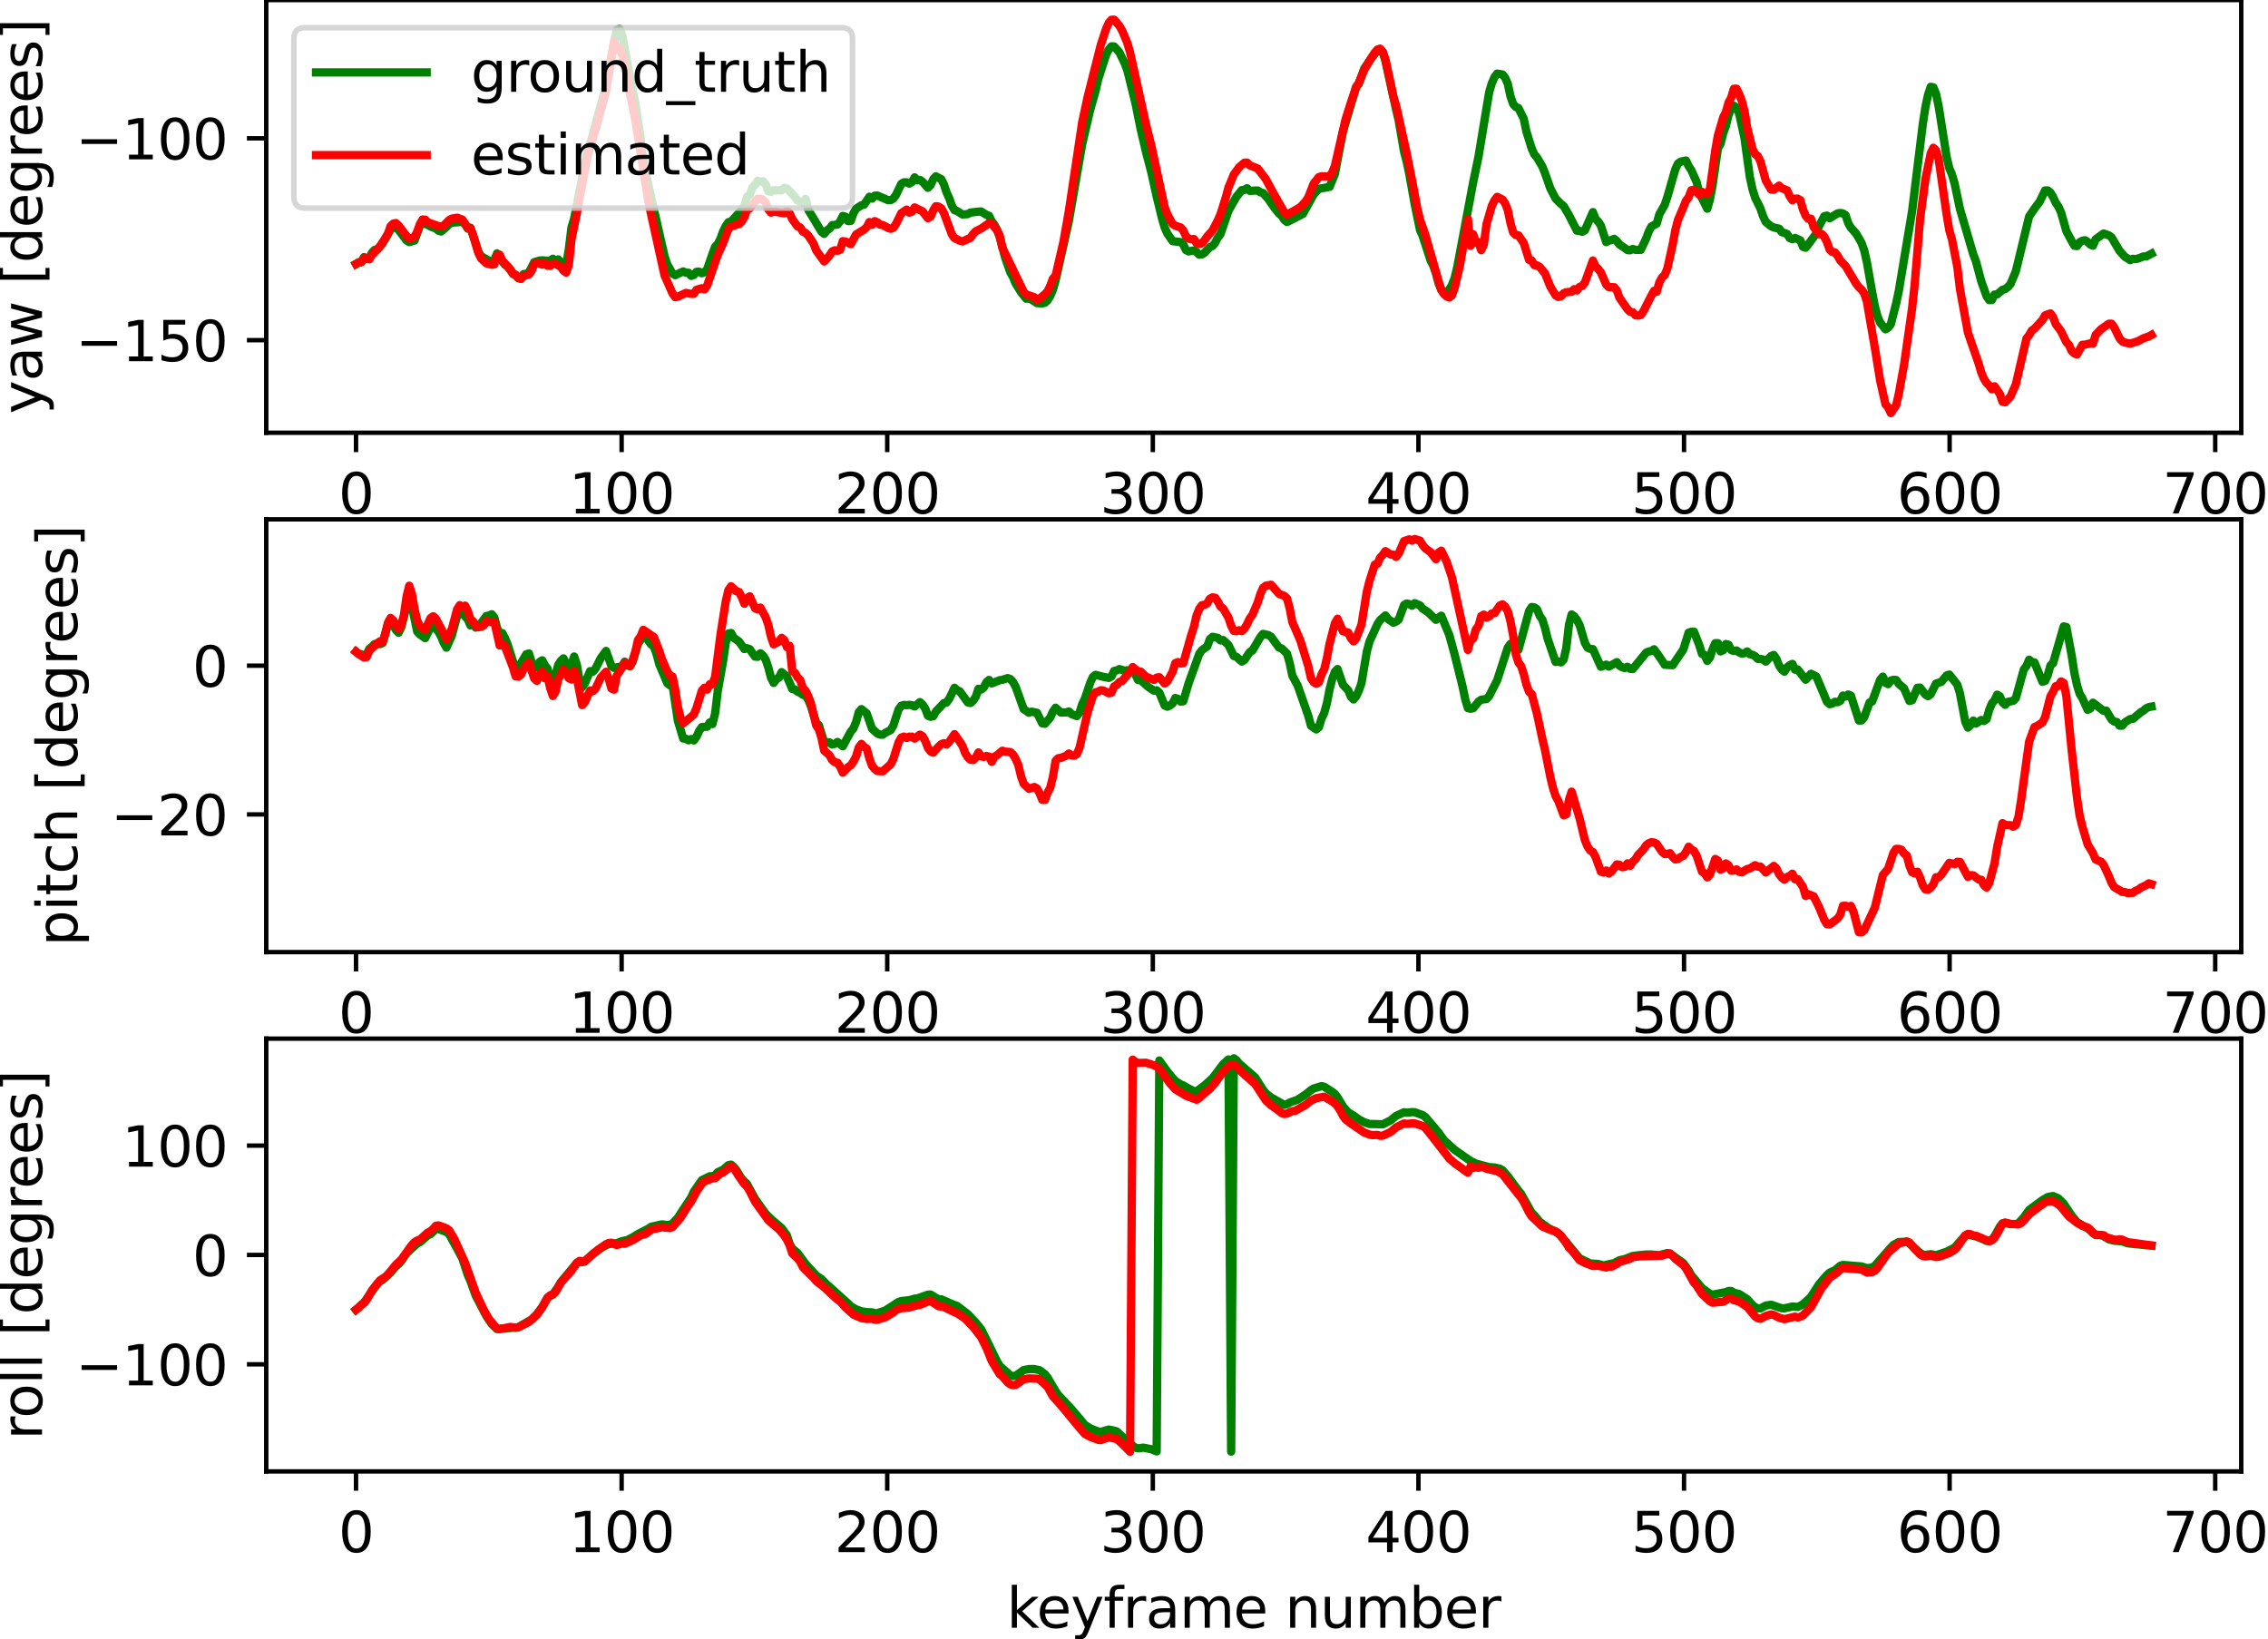 <?xml version="1.0" encoding="utf-8" standalone="no"?>
<!DOCTYPE svg PUBLIC "-//W3C//DTD SVG 1.1//EN"
  "http://www.w3.org/Graphics/SVG/1.1/DTD/svg11.dtd">
<svg xmlns:xlink="http://www.w3.org/1999/xlink" width="410.103pt" height="296.468pt" viewBox="0 0 410.103 296.468" xmlns="http://www.w3.org/2000/svg" version="1.1">
 <defs>
  <style type="text/css">*{stroke-linejoin: round; stroke-linecap: butt}</style>
 </defs>
 <g id="figure_1">
  <g id="patch_1">
   <path d="M 0 296.468 
L 410.103 296.468 
L 410.103 0 
L 0 0 
z
" style="fill: #ffffff"/>
  </g>
  <g id="axes_1">
   <g id="patch_2">
    <path d="M 48.145 78.268 
L 405.265 78.268 
L 405.265 -0 
L 48.145 -0 
z
" style="fill: #ffffff"/>
   </g>
   <g id="matplotlib.axis_1">
    <g id="xtick_1">
     <g id="line2d_1">
      <defs>
       <path id="m227d7c5cf2" d="M 0 0 
L 0 3.5 
" style="stroke: #000000; stroke-width: 0.8"/>
      </defs>
      <g>
       <use xlink:href="#m227d7c5cf2" x="64.378" y="78.268" style="stroke: #000000; stroke-width: 0.8"/>
      </g>
     </g>
     <g id="text_1">
      <!-- 0 -->
      <g transform="translate(61.197 92.867)scale(0.1 -0.1)">
       <defs>
        <path id="DejaVuSans-30" d="M 2034 4250 
Q 1547 4250 1301 3770 
Q 1056 3291 1056 2328 
Q 1056 1369 1301 889 
Q 1547 409 2034 409 
Q 2525 409 2770 889 
Q 3016 1369 3016 2328 
Q 3016 3291 2770 3770 
Q 2525 4250 2034 4250 
z
M 2034 4750 
Q 2819 4750 3233 4129 
Q 3647 3509 3647 2328 
Q 3647 1150 3233 529 
Q 2819 -91 2034 -91 
Q 1250 -91 836 529 
Q 422 1150 422 2328 
Q 422 3509 836 4129 
Q 1250 4750 2034 4750 
z
" transform="scale(0.016)"/>
       </defs>
       <use xlink:href="#DejaVuSans-30"/>
      </g>
     </g>
    </g>
    <g id="xtick_2">
     <g id="line2d_2">
      <g>
       <use xlink:href="#m227d7c5cf2" x="112.404" y="78.268" style="stroke: #000000; stroke-width: 0.8"/>
      </g>
     </g>
     <g id="text_2">
      <!-- 100 -->
      <g transform="translate(102.86 92.867)scale(0.1 -0.1)">
       <defs>
        <path id="DejaVuSans-31" d="M 794 531 
L 1825 531 
L 1825 4091 
L 703 3866 
L 703 4441 
L 1819 4666 
L 2450 4666 
L 2450 531 
L 3481 531 
L 3481 0 
L 794 0 
L 794 531 
z
" transform="scale(0.016)"/>
       </defs>
       <use xlink:href="#DejaVuSans-31"/>
       <use xlink:href="#DejaVuSans-30" x="63.623"/>
       <use xlink:href="#DejaVuSans-30" x="127.246"/>
      </g>
     </g>
    </g>
    <g id="xtick_3">
     <g id="line2d_3">
      <g>
       <use xlink:href="#m227d7c5cf2" x="160.43" y="78.268" style="stroke: #000000; stroke-width: 0.8"/>
      </g>
     </g>
     <g id="text_3">
      <!-- 200 -->
      <g transform="translate(150.886 92.867)scale(0.1 -0.1)">
       <defs>
        <path id="DejaVuSans-32" d="M 1228 531 
L 3431 531 
L 3431 0 
L 469 0 
L 469 531 
Q 828 903 1448 1529 
Q 2069 2156 2228 2338 
Q 2531 2678 2651 2914 
Q 2772 3150 2772 3378 
Q 2772 3750 2511 3984 
Q 2250 4219 1831 4219 
Q 1534 4219 1204 4116 
Q 875 4013 500 3803 
L 500 4441 
Q 881 4594 1212 4672 
Q 1544 4750 1819 4750 
Q 2544 4750 2975 4387 
Q 3406 4025 3406 3419 
Q 3406 3131 3298 2873 
Q 3191 2616 2906 2266 
Q 2828 2175 2409 1742 
Q 1991 1309 1228 531 
z
" transform="scale(0.016)"/>
       </defs>
       <use xlink:href="#DejaVuSans-32"/>
       <use xlink:href="#DejaVuSans-30" x="63.623"/>
       <use xlink:href="#DejaVuSans-30" x="127.246"/>
      </g>
     </g>
    </g>
    <g id="xtick_4">
     <g id="line2d_4">
      <g>
       <use xlink:href="#m227d7c5cf2" x="208.456" y="78.268" style="stroke: #000000; stroke-width: 0.8"/>
      </g>
     </g>
     <g id="text_4">
      <!-- 300 -->
      <g transform="translate(198.912 92.867)scale(0.1 -0.1)">
       <defs>
        <path id="DejaVuSans-33" d="M 2597 2516 
Q 3050 2419 3304 2112 
Q 3559 1806 3559 1356 
Q 3559 666 3084 287 
Q 2609 -91 1734 -91 
Q 1441 -91 1130 -33 
Q 819 25 488 141 
L 488 750 
Q 750 597 1062 519 
Q 1375 441 1716 441 
Q 2309 441 2620 675 
Q 2931 909 2931 1356 
Q 2931 1769 2642 2001 
Q 2353 2234 1838 2234 
L 1294 2234 
L 1294 2753 
L 1863 2753 
Q 2328 2753 2575 2939 
Q 2822 3125 2822 3475 
Q 2822 3834 2567 4026 
Q 2313 4219 1838 4219 
Q 1578 4219 1281 4162 
Q 984 4106 628 3988 
L 628 4550 
Q 988 4650 1302 4700 
Q 1616 4750 1894 4750 
Q 2613 4750 3031 4423 
Q 3450 4097 3450 3541 
Q 3450 3153 3228 2886 
Q 3006 2619 2597 2516 
z
" transform="scale(0.016)"/>
       </defs>
       <use xlink:href="#DejaVuSans-33"/>
       <use xlink:href="#DejaVuSans-30" x="63.623"/>
       <use xlink:href="#DejaVuSans-30" x="127.246"/>
      </g>
     </g>
    </g>
    <g id="xtick_5">
     <g id="line2d_5">
      <g>
       <use xlink:href="#m227d7c5cf2" x="256.481" y="78.268" style="stroke: #000000; stroke-width: 0.8"/>
      </g>
     </g>
     <g id="text_5">
      <!-- 400 -->
      <g transform="translate(246.938 92.867)scale(0.1 -0.1)">
       <defs>
        <path id="DejaVuSans-34" d="M 2419 4116 
L 825 1625 
L 2419 1625 
L 2419 4116 
z
M 2253 4666 
L 3047 4666 
L 3047 1625 
L 3713 1625 
L 3713 1100 
L 3047 1100 
L 3047 0 
L 2419 0 
L 2419 1100 
L 313 1100 
L 313 1709 
L 2253 4666 
z
" transform="scale(0.016)"/>
       </defs>
       <use xlink:href="#DejaVuSans-34"/>
       <use xlink:href="#DejaVuSans-30" x="63.623"/>
       <use xlink:href="#DejaVuSans-30" x="127.246"/>
      </g>
     </g>
    </g>
    <g id="xtick_6">
     <g id="line2d_6">
      <g>
       <use xlink:href="#m227d7c5cf2" x="304.507" y="78.268" style="stroke: #000000; stroke-width: 0.8"/>
      </g>
     </g>
     <g id="text_6">
      <!-- 500 -->
      <g transform="translate(294.963 92.867)scale(0.1 -0.1)">
       <defs>
        <path id="DejaVuSans-35" d="M 691 4666 
L 3169 4666 
L 3169 4134 
L 1269 4134 
L 1269 2991 
Q 1406 3038 1543 3061 
Q 1681 3084 1819 3084 
Q 2600 3084 3056 2656 
Q 3513 2228 3513 1497 
Q 3513 744 3044 326 
Q 2575 -91 1722 -91 
Q 1428 -91 1123 -41 
Q 819 9 494 109 
L 494 744 
Q 775 591 1075 516 
Q 1375 441 1709 441 
Q 2250 441 2565 725 
Q 2881 1009 2881 1497 
Q 2881 1984 2565 2268 
Q 2250 2553 1709 2553 
Q 1456 2553 1204 2497 
Q 953 2441 691 2322 
L 691 4666 
z
" transform="scale(0.016)"/>
       </defs>
       <use xlink:href="#DejaVuSans-35"/>
       <use xlink:href="#DejaVuSans-30" x="63.623"/>
       <use xlink:href="#DejaVuSans-30" x="127.246"/>
      </g>
     </g>
    </g>
    <g id="xtick_7">
     <g id="line2d_7">
      <g>
       <use xlink:href="#m227d7c5cf2" x="352.533" y="78.268" style="stroke: #000000; stroke-width: 0.8"/>
      </g>
     </g>
     <g id="text_7">
      <!-- 600 -->
      <g transform="translate(342.989 92.867)scale(0.1 -0.1)">
       <defs>
        <path id="DejaVuSans-36" d="M 2113 2584 
Q 1688 2584 1439 2293 
Q 1191 2003 1191 1497 
Q 1191 994 1439 701 
Q 1688 409 2113 409 
Q 2538 409 2786 701 
Q 3034 994 3034 1497 
Q 3034 2003 2786 2293 
Q 2538 2584 2113 2584 
z
M 3366 4563 
L 3366 3988 
Q 3128 4100 2886 4159 
Q 2644 4219 2406 4219 
Q 1781 4219 1451 3797 
Q 1122 3375 1075 2522 
Q 1259 2794 1537 2939 
Q 1816 3084 2150 3084 
Q 2853 3084 3261 2657 
Q 3669 2231 3669 1497 
Q 3669 778 3244 343 
Q 2819 -91 2113 -91 
Q 1303 -91 875 529 
Q 447 1150 447 2328 
Q 447 3434 972 4092 
Q 1497 4750 2381 4750 
Q 2619 4750 2861 4703 
Q 3103 4656 3366 4563 
z
" transform="scale(0.016)"/>
       </defs>
       <use xlink:href="#DejaVuSans-36"/>
       <use xlink:href="#DejaVuSans-30" x="63.623"/>
       <use xlink:href="#DejaVuSans-30" x="127.246"/>
      </g>
     </g>
    </g>
    <g id="xtick_8">
     <g id="line2d_8">
      <g>
       <use xlink:href="#m227d7c5cf2" x="400.559" y="78.268" style="stroke: #000000; stroke-width: 0.8"/>
      </g>
     </g>
     <g id="text_8">
      <!-- 700 -->
      <g transform="translate(391.015 92.867)scale(0.1 -0.1)">
       <defs>
        <path id="DejaVuSans-37" d="M 525 4666 
L 3525 4666 
L 3525 4397 
L 1831 0 
L 1172 0 
L 2766 4134 
L 525 4134 
L 525 4666 
z
" transform="scale(0.016)"/>
       </defs>
       <use xlink:href="#DejaVuSans-37"/>
       <use xlink:href="#DejaVuSans-30" x="63.623"/>
       <use xlink:href="#DejaVuSans-30" x="127.246"/>
      </g>
     </g>
    </g>
    <g id="text_9">
     <!-- keyframe number -->
     <g transform="translate(182.026 106.545)scale(0.1 -0.1)">
      <defs>
       <path id="DejaVuSans-6b" d="M 581 4863 
L 1159 4863 
L 1159 1991 
L 2875 3500 
L 3609 3500 
L 1753 1863 
L 3688 0 
L 2938 0 
L 1159 1709 
L 1159 0 
L 581 0 
L 581 4863 
z
" transform="scale(0.016)"/>
       <path id="DejaVuSans-65" d="M 3597 1894 
L 3597 1613 
L 953 1613 
Q 991 1019 1311 708 
Q 1631 397 2203 397 
Q 2534 397 2845 478 
Q 3156 559 3463 722 
L 3463 178 
Q 3153 47 2828 -22 
Q 2503 -91 2169 -91 
Q 1331 -91 842 396 
Q 353 884 353 1716 
Q 353 2575 817 3079 
Q 1281 3584 2069 3584 
Q 2775 3584 3186 3129 
Q 3597 2675 3597 1894 
z
M 3022 2063 
Q 3016 2534 2758 2815 
Q 2500 3097 2075 3097 
Q 1594 3097 1305 2825 
Q 1016 2553 972 2059 
L 3022 2063 
z
" transform="scale(0.016)"/>
       <path id="DejaVuSans-79" d="M 2059 -325 
Q 1816 -950 1584 -1140 
Q 1353 -1331 966 -1331 
L 506 -1331 
L 506 -850 
L 844 -850 
Q 1081 -850 1212 -737 
Q 1344 -625 1503 -206 
L 1606 56 
L 191 3500 
L 800 3500 
L 1894 763 
L 2988 3500 
L 3597 3500 
L 2059 -325 
z
" transform="scale(0.016)"/>
       <path id="DejaVuSans-66" d="M 2375 4863 
L 2375 4384 
L 1825 4384 
Q 1516 4384 1395 4259 
Q 1275 4134 1275 3809 
L 1275 3500 
L 2222 3500 
L 2222 3053 
L 1275 3053 
L 1275 0 
L 697 0 
L 697 3053 
L 147 3053 
L 147 3500 
L 697 3500 
L 697 3744 
Q 697 4328 969 4595 
Q 1241 4863 1831 4863 
L 2375 4863 
z
" transform="scale(0.016)"/>
       <path id="DejaVuSans-72" d="M 2631 2963 
Q 2534 3019 2420 3045 
Q 2306 3072 2169 3072 
Q 1681 3072 1420 2755 
Q 1159 2438 1159 1844 
L 1159 0 
L 581 0 
L 581 3500 
L 1159 3500 
L 1159 2956 
Q 1341 3275 1631 3429 
Q 1922 3584 2338 3584 
Q 2397 3584 2469 3576 
Q 2541 3569 2628 3553 
L 2631 2963 
z
" transform="scale(0.016)"/>
       <path id="DejaVuSans-61" d="M 2194 1759 
Q 1497 1759 1228 1600 
Q 959 1441 959 1056 
Q 959 750 1161 570 
Q 1363 391 1709 391 
Q 2188 391 2477 730 
Q 2766 1069 2766 1631 
L 2766 1759 
L 2194 1759 
z
M 3341 1997 
L 3341 0 
L 2766 0 
L 2766 531 
Q 2569 213 2275 61 
Q 1981 -91 1556 -91 
Q 1019 -91 701 211 
Q 384 513 384 1019 
Q 384 1609 779 1909 
Q 1175 2209 1959 2209 
L 2766 2209 
L 2766 2266 
Q 2766 2663 2505 2880 
Q 2244 3097 1772 3097 
Q 1472 3097 1187 3025 
Q 903 2953 641 2809 
L 641 3341 
Q 956 3463 1253 3523 
Q 1550 3584 1831 3584 
Q 2591 3584 2966 3190 
Q 3341 2797 3341 1997 
z
" transform="scale(0.016)"/>
       <path id="DejaVuSans-6d" d="M 3328 2828 
Q 3544 3216 3844 3400 
Q 4144 3584 4550 3584 
Q 5097 3584 5394 3201 
Q 5691 2819 5691 2113 
L 5691 0 
L 5113 0 
L 5113 2094 
Q 5113 2597 4934 2840 
Q 4756 3084 4391 3084 
Q 3944 3084 3684 2787 
Q 3425 2491 3425 1978 
L 3425 0 
L 2847 0 
L 2847 2094 
Q 2847 2600 2669 2842 
Q 2491 3084 2119 3084 
Q 1678 3084 1418 2786 
Q 1159 2488 1159 1978 
L 1159 0 
L 581 0 
L 581 3500 
L 1159 3500 
L 1159 2956 
Q 1356 3278 1631 3431 
Q 1906 3584 2284 3584 
Q 2666 3584 2933 3390 
Q 3200 3197 3328 2828 
z
" transform="scale(0.016)"/>
       <path id="DejaVuSans-20" transform="scale(0.016)"/>
       <path id="DejaVuSans-6e" d="M 3513 2113 
L 3513 0 
L 2938 0 
L 2938 2094 
Q 2938 2591 2744 2837 
Q 2550 3084 2163 3084 
Q 1697 3084 1428 2787 
Q 1159 2491 1159 1978 
L 1159 0 
L 581 0 
L 581 3500 
L 1159 3500 
L 1159 2956 
Q 1366 3272 1645 3428 
Q 1925 3584 2291 3584 
Q 2894 3584 3203 3211 
Q 3513 2838 3513 2113 
z
" transform="scale(0.016)"/>
       <path id="DejaVuSans-75" d="M 544 1381 
L 544 3500 
L 1119 3500 
L 1119 1403 
Q 1119 906 1312 657 
Q 1506 409 1894 409 
Q 2359 409 2629 706 
Q 2900 1003 2900 1516 
L 2900 3500 
L 3475 3500 
L 3475 0 
L 2900 0 
L 2900 538 
Q 2691 219 2414 64 
Q 2138 -91 1772 -91 
Q 1169 -91 856 284 
Q 544 659 544 1381 
z
M 1991 3584 
L 1991 3584 
z
" transform="scale(0.016)"/>
       <path id="DejaVuSans-62" d="M 3116 1747 
Q 3116 2381 2855 2742 
Q 2594 3103 2138 3103 
Q 1681 3103 1420 2742 
Q 1159 2381 1159 1747 
Q 1159 1113 1420 752 
Q 1681 391 2138 391 
Q 2594 391 2855 752 
Q 3116 1113 3116 1747 
z
M 1159 2969 
Q 1341 3281 1617 3432 
Q 1894 3584 2278 3584 
Q 2916 3584 3314 3078 
Q 3713 2572 3713 1747 
Q 3713 922 3314 415 
Q 2916 -91 2278 -91 
Q 1894 -91 1617 61 
Q 1341 213 1159 525 
L 1159 0 
L 581 0 
L 581 4863 
L 1159 4863 
L 1159 2969 
z
" transform="scale(0.016)"/>
      </defs>
      <use xlink:href="#DejaVuSans-6b"/>
      <use xlink:href="#DejaVuSans-65" x="54.285"/>
      <use xlink:href="#DejaVuSans-79" x="115.809"/>
      <use xlink:href="#DejaVuSans-66" x="174.988"/>
      <use xlink:href="#DejaVuSans-72" x="210.193"/>
      <use xlink:href="#DejaVuSans-61" x="251.307"/>
      <use xlink:href="#DejaVuSans-6d" x="312.586"/>
      <use xlink:href="#DejaVuSans-65" x="409.998"/>
      <use xlink:href="#DejaVuSans-20" x="471.521"/>
      <use xlink:href="#DejaVuSans-6e" x="503.309"/>
      <use xlink:href="#DejaVuSans-75" x="566.688"/>
      <use xlink:href="#DejaVuSans-6d" x="630.066"/>
      <use xlink:href="#DejaVuSans-62" x="727.479"/>
      <use xlink:href="#DejaVuSans-65" x="790.955"/>
      <use xlink:href="#DejaVuSans-72" x="852.479"/>
     </g>
    </g>
   </g>
   <g id="matplotlib.axis_2">
    <g id="ytick_1">
     <g id="line2d_9">
      <defs>
       <path id="m686db39ab3" d="M 0 0 
L -3.5 0 
" style="stroke: #000000; stroke-width: 0.8"/>
      </defs>
      <g>
       <use xlink:href="#m686db39ab3" x="48.145" y="61.523" style="stroke: #000000; stroke-width: 0.8"/>
      </g>
     </g>
     <g id="text_10">
      <!-- −150 -->
      <g transform="translate(13.678 65.322)scale(0.1 -0.1)">
       <defs>
        <path id="DejaVuSans-2212" d="M 678 2272 
L 4684 2272 
L 4684 1741 
L 678 1741 
L 678 2272 
z
" transform="scale(0.016)"/>
       </defs>
       <use xlink:href="#DejaVuSans-2212"/>
       <use xlink:href="#DejaVuSans-31" x="83.789"/>
       <use xlink:href="#DejaVuSans-35" x="147.412"/>
       <use xlink:href="#DejaVuSans-30" x="211.035"/>
      </g>
     </g>
    </g>
    <g id="ytick_2">
     <g id="line2d_10">
      <g>
       <use xlink:href="#m686db39ab3" x="48.145" y="25.02" style="stroke: #000000; stroke-width: 0.8"/>
      </g>
     </g>
     <g id="text_11">
      <!-- −100 -->
      <g transform="translate(13.678 28.819)scale(0.1 -0.1)">
       <use xlink:href="#DejaVuSans-2212"/>
       <use xlink:href="#DejaVuSans-31" x="83.789"/>
       <use xlink:href="#DejaVuSans-30" x="147.412"/>
       <use xlink:href="#DejaVuSans-30" x="211.035"/>
      </g>
     </g>
    </g>
    <g id="text_12">
     <!-- yaw [degrees] -->
     <g transform="translate(7.598 74.863)rotate(-90)scale(0.1 -0.1)">
      <defs>
       <path id="DejaVuSans-77" d="M 269 3500 
L 844 3500 
L 1563 769 
L 2278 3500 
L 2956 3500 
L 3675 769 
L 4391 3500 
L 4966 3500 
L 4050 0 
L 3372 0 
L 2619 2869 
L 1863 0 
L 1184 0 
L 269 3500 
z
" transform="scale(0.016)"/>
       <path id="DejaVuSans-5b" d="M 550 4863 
L 1875 4863 
L 1875 4416 
L 1125 4416 
L 1125 -397 
L 1875 -397 
L 1875 -844 
L 550 -844 
L 550 4863 
z
" transform="scale(0.016)"/>
       <path id="DejaVuSans-64" d="M 2906 2969 
L 2906 4863 
L 3481 4863 
L 3481 0 
L 2906 0 
L 2906 525 
Q 2725 213 2448 61 
Q 2172 -91 1784 -91 
Q 1150 -91 751 415 
Q 353 922 353 1747 
Q 353 2572 751 3078 
Q 1150 3584 1784 3584 
Q 2172 3584 2448 3432 
Q 2725 3281 2906 2969 
z
M 947 1747 
Q 947 1113 1208 752 
Q 1469 391 1925 391 
Q 2381 391 2643 752 
Q 2906 1113 2906 1747 
Q 2906 2381 2643 2742 
Q 2381 3103 1925 3103 
Q 1469 3103 1208 2742 
Q 947 2381 947 1747 
z
" transform="scale(0.016)"/>
       <path id="DejaVuSans-67" d="M 2906 1791 
Q 2906 2416 2648 2759 
Q 2391 3103 1925 3103 
Q 1463 3103 1205 2759 
Q 947 2416 947 1791 
Q 947 1169 1205 825 
Q 1463 481 1925 481 
Q 2391 481 2648 825 
Q 2906 1169 2906 1791 
z
M 3481 434 
Q 3481 -459 3084 -895 
Q 2688 -1331 1869 -1331 
Q 1566 -1331 1297 -1286 
Q 1028 -1241 775 -1147 
L 775 -588 
Q 1028 -725 1275 -790 
Q 1522 -856 1778 -856 
Q 2344 -856 2625 -561 
Q 2906 -266 2906 331 
L 2906 616 
Q 2728 306 2450 153 
Q 2172 0 1784 0 
Q 1141 0 747 490 
Q 353 981 353 1791 
Q 353 2603 747 3093 
Q 1141 3584 1784 3584 
Q 2172 3584 2450 3431 
Q 2728 3278 2906 2969 
L 2906 3500 
L 3481 3500 
L 3481 434 
z
" transform="scale(0.016)"/>
       <path id="DejaVuSans-73" d="M 2834 3397 
L 2834 2853 
Q 2591 2978 2328 3040 
Q 2066 3103 1784 3103 
Q 1356 3103 1142 2972 
Q 928 2841 928 2578 
Q 928 2378 1081 2264 
Q 1234 2150 1697 2047 
L 1894 2003 
Q 2506 1872 2764 1633 
Q 3022 1394 3022 966 
Q 3022 478 2636 193 
Q 2250 -91 1575 -91 
Q 1294 -91 989 -36 
Q 684 19 347 128 
L 347 722 
Q 666 556 975 473 
Q 1284 391 1588 391 
Q 1994 391 2212 530 
Q 2431 669 2431 922 
Q 2431 1156 2273 1281 
Q 2116 1406 1581 1522 
L 1381 1569 
Q 847 1681 609 1914 
Q 372 2147 372 2553 
Q 372 3047 722 3315 
Q 1072 3584 1716 3584 
Q 2034 3584 2315 3537 
Q 2597 3491 2834 3397 
z
" transform="scale(0.016)"/>
       <path id="DejaVuSans-5d" d="M 1947 4863 
L 1947 -844 
L 622 -844 
L 622 -397 
L 1369 -397 
L 1369 4416 
L 622 4416 
L 622 4863 
L 1947 4863 
z
" transform="scale(0.016)"/>
      </defs>
      <use xlink:href="#DejaVuSans-79"/>
      <use xlink:href="#DejaVuSans-61" x="59.18"/>
      <use xlink:href="#DejaVuSans-77" x="120.459"/>
      <use xlink:href="#DejaVuSans-20" x="202.246"/>
      <use xlink:href="#DejaVuSans-5b" x="234.033"/>
      <use xlink:href="#DejaVuSans-64" x="273.047"/>
      <use xlink:href="#DejaVuSans-65" x="336.523"/>
      <use xlink:href="#DejaVuSans-67" x="398.047"/>
      <use xlink:href="#DejaVuSans-72" x="461.523"/>
      <use xlink:href="#DejaVuSans-65" x="500.387"/>
      <use xlink:href="#DejaVuSans-65" x="561.91"/>
      <use xlink:href="#DejaVuSans-73" x="623.434"/>
      <use xlink:href="#DejaVuSans-5d" x="675.533"/>
     </g>
    </g>
   </g>
   <g id="line2d_11">
    <path d="M 64.378 47.741 
L 64.859 47.425 
L 65.34 47.422 
L 65.821 46.5 
L 66.302 46.737 
L 66.783 46.632 
L 67.264 45.699 
L 67.745 45.191 
L 68.226 45.124 
L 69.188 44 
L 70.631 41.495 
L 71.112 41.14 
L 71.593 41.168 
L 72.074 41.583 
L 73.516 43.481 
L 73.997 43.786 
L 74.959 43.499 
L 75.921 40.835 
L 76.402 40.343 
L 77.364 40.678 
L 77.845 40.964 
L 78.807 41.319 
L 79.288 41.732 
L 79.769 41.865 
L 80.731 41.041 
L 81.212 40.508 
L 81.693 40.275 
L 83.617 40.122 
L 84.098 40.57 
L 84.579 41.344 
L 85.06 41.173 
L 86.022 44.038 
L 86.503 45.522 
L 86.984 46.341 
L 88.907 47.422 
L 89.388 47.034 
L 89.869 45.826 
L 90.831 47.312 
L 91.312 47.858 
L 91.793 48.207 
L 92.755 49.455 
L 93.717 50.231 
L 94.198 50.27 
L 94.679 49.565 
L 95.16 49.513 
L 95.641 49.292 
L 96.603 47.407 
L 97.565 47.13 
L 98.046 47.079 
L 99.489 47.196 
L 99.97 46.794 
L 100.451 47.169 
L 100.932 46.922 
L 101.413 47.367 
L 102.375 47.963 
L 102.856 45.073 
L 103.337 41.132 
L 103.818 39.534 
L 105.26 32.139 
L 106.222 27.255 
L 106.703 26.076 
L 109.589 15.566 
L 111.032 7.54 
L 111.513 5.462 
L 111.994 5.193 
L 112.475 6.239 
L 113.918 13.908 
L 114.88 18.695 
L 115.842 25.029 
L 116.323 28.953 
L 117.285 33.682 
L 120.171 46.355 
L 120.651 47.802 
L 121.613 49.483 
L 122.094 49.771 
L 123.056 49.306 
L 123.537 49.094 
L 124.018 49.315 
L 124.499 49.33 
L 124.98 49.887 
L 125.461 49.73 
L 125.942 49.154 
L 126.423 49.138 
L 126.904 49.42 
L 127.385 49.222 
L 127.866 48.687 
L 128.828 45.934 
L 129.309 44.622 
L 129.79 44.141 
L 130.271 43.165 
L 130.752 41.853 
L 131.233 40.878 
L 131.714 40.177 
L 132.195 40.063 
L 134.119 37.981 
L 134.6 37.145 
L 135.081 35.592 
L 135.562 35.258 
L 136.043 33.904 
L 136.523 33.44 
L 137.004 32.698 
L 137.485 32.868 
L 137.966 32.771 
L 138.447 33.339 
L 138.928 34.598 
L 139.409 34.674 
L 139.89 34.399 
L 141.333 34.421 
L 141.814 33.98 
L 142.295 34.088 
L 143.738 35.599 
L 144.219 36.289 
L 145.181 36.667 
L 145.662 35.968 
L 146.143 37.928 
L 148.548 41.918 
L 149.029 42.297 
L 149.51 41.675 
L 149.991 41.367 
L 150.472 40.724 
L 151.434 40.61 
L 151.915 40.03 
L 152.395 39.057 
L 152.876 39.19 
L 153.357 39.984 
L 153.838 39.947 
L 154.319 38.569 
L 154.8 37.739 
L 155.762 37.12 
L 156.243 37.009 
L 157.205 35.581 
L 157.686 35.918 
L 158.167 35.395 
L 158.648 35.364 
L 160.572 36.202 
L 161.053 36.184 
L 161.534 35.916 
L 162.015 35.259 
L 162.977 33.251 
L 163.458 32.975 
L 163.939 32.979 
L 164.42 33.204 
L 164.901 32.912 
L 165.382 32.077 
L 165.863 32.607 
L 166.344 32.54 
L 166.825 32.875 
L 167.787 33.962 
L 168.267 33.482 
L 168.748 32.409 
L 169.229 31.891 
L 170.191 32.397 
L 170.672 33.326 
L 171.153 34.784 
L 171.634 35.837 
L 172.115 37.208 
L 172.596 38.016 
L 173.077 38.18 
L 174.039 38.794 
L 175.001 38.718 
L 175.482 38.441 
L 176.925 38.278 
L 177.406 38.247 
L 178.368 38.851 
L 178.849 39.031 
L 179.33 40.068 
L 179.811 40.643 
L 180.292 41.576 
L 180.773 42.921 
L 181.735 46.541 
L 182.697 49.274 
L 183.178 50.112 
L 183.659 51.285 
L 184.62 52.847 
L 185.582 54.028 
L 186.063 53.957 
L 186.544 54.203 
L 187.506 54.824 
L 188.468 54.873 
L 188.949 54.75 
L 189.43 54.31 
L 189.911 53.522 
L 190.392 52.413 
L 190.873 50.72 
L 193.278 39.961 
L 195.683 26.083 
L 197.126 19.866 
L 198.088 16.494 
L 198.569 14.367 
L 200.011 9.895 
L 200.492 8.949 
L 200.973 8.383 
L 201.454 8.396 
L 202.416 9.475 
L 203.378 11.479 
L 203.859 12.762 
L 204.821 16.663 
L 205.302 18.595 
L 206.264 23.379 
L 207.226 27.48 
L 208.188 31.189 
L 209.15 35.52 
L 210.112 39.491 
L 210.593 41.141 
L 211.074 42.23 
L 212.036 43.61 
L 213.479 43.785 
L 213.96 44.208 
L 214.441 45.232 
L 214.922 45.468 
L 215.883 45.295 
L 216.364 45.579 
L 216.845 46.052 
L 217.326 46.011 
L 217.807 45.719 
L 218.769 44.691 
L 219.25 44.49 
L 219.731 43.907 
L 220.212 42.966 
L 220.693 42.341 
L 222.136 38.109 
L 223.579 35.578 
L 224.541 34.384 
L 225.022 34.338 
L 225.503 34.038 
L 225.984 34.515 
L 227.427 34.449 
L 227.908 34.787 
L 228.389 34.907 
L 229.351 35.999 
L 230.313 37.407 
L 231.275 38.624 
L 231.755 39.028 
L 232.236 39.773 
L 232.717 40.151 
L 233.679 39.674 
L 235.603 38.675 
L 237.527 35.182 
L 238.489 34.149 
L 240.413 33.801 
L 241.375 31.463 
L 242.818 23.881 
L 245.223 15.699 
L 245.704 15.188 
L 246.666 12.423 
L 248.108 10.318 
L 249.07 9.178 
L 249.551 9.02 
L 250.032 9.378 
L 250.513 11.026 
L 252.437 19.781 
L 252.918 21.801 
L 253.88 27.414 
L 254.361 29.244 
L 254.842 31.533 
L 255.804 36.927 
L 256.766 41.574 
L 257.247 42.67 
L 258.69 47.137 
L 259.171 48.068 
L 259.652 49.475 
L 260.133 51.26 
L 260.614 52.399 
L 261.095 52.769 
L 261.576 52.882 
L 262.057 52.362 
L 262.538 51.544 
L 263.019 50.299 
L 263.499 48.322 
L 266.385 32.949 
L 267.347 28.316 
L 269.271 16.681 
L 269.752 15.053 
L 270.233 13.949 
L 270.714 13.311 
L 271.676 13.464 
L 272.157 14.052 
L 272.638 15.133 
L 273.119 17.392 
L 273.6 18.781 
L 274.081 19.355 
L 274.562 19.54 
L 275.524 21.467 
L 276.005 23.776 
L 276.967 26.869 
L 277.448 27.938 
L 277.929 28.496 
L 278.891 30.119 
L 279.371 31.33 
L 280.333 34.07 
L 281.295 35.93 
L 282.257 36.89 
L 282.738 37.251 
L 283.7 38.908 
L 285.143 41.722 
L 285.624 41.761 
L 286.105 41.919 
L 286.586 41.652 
L 288.029 38.361 
L 288.51 39.577 
L 288.991 40.079 
L 289.472 40.802 
L 290.434 43.782 
L 290.915 43.512 
L 291.396 43.412 
L 291.877 43.193 
L 292.358 43.61 
L 292.839 44.217 
L 293.801 44.868 
L 294.282 45.222 
L 294.763 45.266 
L 295.243 45.034 
L 295.724 45.179 
L 296.686 45.181 
L 297.648 43.162 
L 298.129 41.872 
L 298.61 40.956 
L 299.572 40.435 
L 300.053 38.736 
L 301.015 37.052 
L 301.496 35.627 
L 302.939 30.592 
L 303.42 29.575 
L 303.901 29.235 
L 304.863 29.031 
L 305.344 30.051 
L 305.825 30.768 
L 306.787 32.924 
L 307.268 34.856 
L 308.711 37.75 
L 309.192 36.083 
L 309.673 33.509 
L 310.635 26.848 
L 311.115 25.986 
L 311.596 24.089 
L 312.077 22.783 
L 312.558 20.784 
L 313.039 19.58 
L 313.52 19.117 
L 314.001 19.5 
L 314.482 20.546 
L 315.444 25.004 
L 316.406 31.998 
L 316.887 34.218 
L 317.368 35.752 
L 318.33 37.722 
L 318.811 39.116 
L 319.292 40.155 
L 320.254 40.915 
L 320.735 41.142 
L 321.697 41.351 
L 322.178 41.973 
L 323.14 42.314 
L 323.621 43.059 
L 324.102 43.264 
L 324.583 43.037 
L 325.545 43.47 
L 326.026 44.65 
L 326.507 44.802 
L 328.43 42.238 
L 328.911 40.904 
L 329.873 39.1 
L 330.354 38.992 
L 330.835 39.473 
L 332.278 38.583 
L 332.759 38.515 
L 333.24 38.599 
L 333.721 38.922 
L 334.202 40.357 
L 334.683 41.201 
L 335.645 42.256 
L 336.607 43.938 
L 337.088 45.288 
L 337.569 47.399 
L 338.531 52.855 
L 339.012 55.399 
L 339.493 57.208 
L 339.974 58.353 
L 340.936 59.556 
L 341.417 59.274 
L 341.898 58.647 
L 342.859 54.897 
L 343.34 52.638 
L 345.745 38.218 
L 347.669 22.524 
L 348.15 19.381 
L 348.631 17.152 
L 349.112 15.702 
L 349.593 15.798 
L 350.074 16.94 
L 350.555 19.265 
L 351.998 28.402 
L 352.479 30.444 
L 352.96 31.568 
L 353.441 33.216 
L 354.403 37.799 
L 356.808 45.99 
L 357.289 47.25 
L 358.251 50.869 
L 359.212 53.557 
L 359.693 54.274 
L 360.174 54.258 
L 360.655 53.274 
L 361.136 53.234 
L 362.098 52.409 
L 362.579 52.28 
L 363.06 51.918 
L 363.541 51.373 
L 364.503 49.074 
L 366.908 39.151 
L 367.87 37.737 
L 368.832 36.452 
L 369.794 34.443 
L 370.275 34.438 
L 370.756 34.828 
L 371.237 35.614 
L 371.718 36.667 
L 372.199 37.354 
L 372.68 38.404 
L 373.642 41.802 
L 374.603 43.594 
L 375.084 44.432 
L 375.565 44.508 
L 376.046 43.817 
L 376.527 43.536 
L 377.008 43.448 
L 377.489 43.747 
L 377.97 44.239 
L 378.451 44.44 
L 378.932 43.272 
L 380.375 42.225 
L 381.337 42.572 
L 381.818 42.928 
L 383.261 45.371 
L 384.223 46.434 
L 385.185 47.042 
L 385.666 46.805 
L 386.147 46.873 
L 386.628 46.747 
L 387.59 46.38 
L 388.071 46.378 
L 389.033 45.879 
L 389.033 45.879 
" clip-path="url(#pa372d99357)" style="fill: none; stroke: #008000; stroke-width: 1.5; stroke-linecap: square"/>
   </g>
   <g id="line2d_12">
    <path d="M 64.378 47.741 
L 64.859 47.492 
L 65.34 47.368 
L 65.821 46.658 
L 66.302 46.842 
L 66.783 46.896 
L 67.264 46.095 
L 68.707 44.581 
L 69.669 43.084 
L 70.15 42.26 
L 70.631 40.894 
L 71.112 40.446 
L 71.593 40.343 
L 72.074 40.785 
L 73.516 42.705 
L 73.997 43.131 
L 74.478 43.04 
L 74.959 42.807 
L 75.44 41.901 
L 75.921 40.541 
L 76.402 39.703 
L 76.883 39.729 
L 77.364 40.21 
L 79.288 40.889 
L 79.769 40.964 
L 80.25 40.777 
L 81.212 39.794 
L 81.693 39.536 
L 82.655 39.366 
L 83.617 39.723 
L 84.579 41.228 
L 85.06 41.267 
L 85.541 42.474 
L 86.503 45.756 
L 86.984 46.737 
L 87.946 47.619 
L 88.907 47.879 
L 89.388 47.806 
L 89.869 46.175 
L 90.35 46.076 
L 90.831 47.143 
L 92.274 48.718 
L 92.755 49.552 
L 93.236 49.661 
L 93.717 50.317 
L 94.198 50.451 
L 94.679 49.936 
L 95.641 49.63 
L 96.122 48.992 
L 96.603 47.732 
L 97.084 47.588 
L 97.565 47.639 
L 98.046 47.859 
L 98.527 47.64 
L 99.008 48.054 
L 99.489 48.081 
L 99.97 47.724 
L 100.451 47.724 
L 101.413 48.272 
L 101.894 48.954 
L 102.375 49.299 
L 102.856 47.911 
L 103.337 43.275 
L 104.299 38.626 
L 106.222 28.316 
L 107.665 23.523 
L 109.589 16.486 
L 110.551 10.572 
L 111.032 7.491 
L 111.513 9.032 
L 111.994 8.695 
L 112.475 9.724 
L 112.956 11.751 
L 113.918 16.984 
L 114.88 21.703 
L 117.285 36.728 
L 120.171 49.828 
L 121.613 53.09 
L 122.094 53.748 
L 122.575 53.66 
L 124.018 52.98 
L 124.98 53.152 
L 125.461 53.132 
L 125.942 52.411 
L 126.904 52.131 
L 127.385 52.328 
L 127.866 51.645 
L 129.79 46.07 
L 130.752 43.983 
L 131.714 41.395 
L 132.195 40.952 
L 132.676 40.847 
L 133.157 40.608 
L 133.638 40.539 
L 134.119 40.068 
L 134.6 39.283 
L 135.081 37.894 
L 135.562 37.718 
L 136.523 36.438 
L 137.004 35.934 
L 137.485 35.97 
L 137.966 36.128 
L 138.447 36.655 
L 138.928 37.866 
L 139.409 38.454 
L 139.89 38.242 
L 141.814 38.579 
L 142.295 38.1 
L 142.776 38.546 
L 143.257 39.644 
L 144.219 40.953 
L 144.7 41.133 
L 145.181 41.891 
L 145.662 42.129 
L 146.143 42.579 
L 147.105 44.038 
L 147.586 45.285 
L 149.029 47.282 
L 149.991 46.231 
L 150.472 45.475 
L 150.953 45.266 
L 151.434 45.348 
L 151.915 45.165 
L 152.395 43.617 
L 152.876 43.678 
L 153.838 44.149 
L 154.8 42.406 
L 156.243 41.516 
L 156.724 41.076 
L 157.205 40.162 
L 157.686 40.667 
L 158.167 39.993 
L 158.648 40.224 
L 159.129 40.632 
L 159.61 40.698 
L 160.572 41.217 
L 161.053 41.374 
L 161.534 41.203 
L 162.015 40.503 
L 162.977 38.55 
L 163.939 37.907 
L 164.42 38.454 
L 164.901 38.281 
L 165.382 37.513 
L 166.825 38.233 
L 167.787 39.461 
L 168.267 39.182 
L 168.748 38.063 
L 169.229 37.292 
L 169.71 37.357 
L 170.191 37.676 
L 170.672 38.502 
L 172.115 42.389 
L 172.596 43.064 
L 173.558 43.533 
L 174.039 43.667 
L 175.482 43.012 
L 175.963 42.318 
L 176.444 41.825 
L 177.406 41.343 
L 178.849 40.358 
L 179.33 40.481 
L 180.292 41.638 
L 180.773 42.578 
L 181.254 44.806 
L 185.101 52.776 
L 185.582 53.273 
L 186.544 53.583 
L 187.025 53.762 
L 187.506 54.265 
L 187.987 54.01 
L 188.949 53.195 
L 189.43 52.698 
L 189.911 51.683 
L 190.392 50.385 
L 190.873 49.87 
L 192.316 43.626 
L 193.278 38.142 
L 195.683 22.115 
L 196.645 17.626 
L 199.05 8.096 
L 200.011 5.196 
L 200.492 4.135 
L 200.973 3.579 
L 201.454 3.558 
L 202.416 4.683 
L 202.897 5.511 
L 203.859 7.787 
L 204.34 9.478 
L 207.226 22.481 
L 208.188 26.349 
L 210.593 37.458 
L 211.074 38.739 
L 212.036 40.523 
L 212.517 40.816 
L 213.479 41.134 
L 213.96 41.69 
L 214.441 42.728 
L 214.922 43.154 
L 215.403 43.282 
L 215.883 43.225 
L 216.364 43.981 
L 216.845 44.139 
L 217.326 43.989 
L 217.807 43.464 
L 218.288 42.761 
L 219.25 41.686 
L 220.212 39.846 
L 220.693 38.736 
L 221.655 35.693 
L 222.136 33.903 
L 223.098 31.566 
L 224.06 30.255 
L 225.022 29.421 
L 225.503 29.407 
L 225.984 29.907 
L 227.427 30.474 
L 228.87 32.364 
L 230.313 35.032 
L 232.236 38.407 
L 232.717 38.824 
L 233.679 38.306 
L 235.122 37.462 
L 236.084 36.435 
L 236.565 35.689 
L 237.527 33.217 
L 238.489 32.024 
L 238.97 31.882 
L 240.413 31.92 
L 240.894 31.185 
L 241.375 29.998 
L 243.299 21.614 
L 244.261 18.583 
L 245.223 15.75 
L 245.704 14.973 
L 246.666 12.672 
L 247.627 11.005 
L 248.589 9.506 
L 249.07 8.967 
L 249.551 8.797 
L 250.032 9.386 
L 250.513 10.717 
L 251.475 15.169 
L 251.956 17.468 
L 252.437 19.054 
L 254.361 27.736 
L 255.323 32.57 
L 256.285 37.683 
L 256.766 39.706 
L 257.728 42.46 
L 260.133 50.871 
L 260.614 52.435 
L 261.095 53.181 
L 261.576 53.601 
L 262.057 53.814 
L 262.538 53.419 
L 263.019 52.105 
L 263.98 48.054 
L 265.423 39.612 
L 265.904 44.453 
L 266.385 42.368 
L 266.866 43.89 
L 267.347 43.773 
L 267.828 45.243 
L 268.309 44.239 
L 268.79 40.552 
L 269.752 37.237 
L 270.233 36.236 
L 270.714 35.603 
L 271.676 36.081 
L 272.157 36.782 
L 272.638 37.96 
L 273.119 40.305 
L 273.6 42.018 
L 274.081 42.496 
L 274.562 42.562 
L 275.524 43.957 
L 276.486 46.999 
L 276.967 47.114 
L 277.448 47.959 
L 277.929 47.993 
L 278.41 48.277 
L 279.371 49.443 
L 280.333 51.832 
L 281.295 53.424 
L 281.776 53.706 
L 282.257 53.579 
L 282.738 53.048 
L 283.219 52.848 
L 284.181 52.76 
L 284.662 52.296 
L 285.143 52.537 
L 285.624 51.893 
L 286.105 51.708 
L 286.586 51.101 
L 288.029 47.117 
L 288.51 48.19 
L 288.991 48.643 
L 289.472 49.257 
L 290.434 51.481 
L 290.915 51.93 
L 291.877 51.937 
L 292.358 52.519 
L 292.839 53.862 
L 294.282 55.92 
L 294.763 56.394 
L 295.243 56.477 
L 295.724 57.008 
L 296.205 57.08 
L 296.686 56.979 
L 297.167 56.293 
L 298.61 53.457 
L 299.091 52.601 
L 299.572 52.766 
L 300.053 51.035 
L 300.534 50.193 
L 301.015 49.744 
L 301.496 48.549 
L 302.458 44.211 
L 302.939 41.599 
L 303.42 39.757 
L 304.382 37.509 
L 304.863 36.302 
L 305.344 35.67 
L 305.825 34.411 
L 306.306 34.322 
L 306.787 34.692 
L 307.268 35.232 
L 307.749 34.688 
L 308.23 35.064 
L 308.711 35.082 
L 309.192 34.17 
L 310.154 27.234 
L 310.635 24.502 
L 311.596 21.213 
L 312.077 20.276 
L 312.558 18.56 
L 313.039 17.659 
L 313.52 16.053 
L 314.001 16.036 
L 314.482 17.017 
L 314.963 18.252 
L 315.444 20.088 
L 315.925 23.058 
L 316.887 26.933 
L 317.368 27.898 
L 317.849 28.222 
L 318.33 29.191 
L 319.292 32.644 
L 320.254 34.281 
L 320.735 34.319 
L 321.697 33.568 
L 322.178 34.04 
L 323.14 34.425 
L 323.621 35.488 
L 324.102 36.211 
L 324.583 35.937 
L 325.064 35.924 
L 325.545 36.205 
L 326.026 37.914 
L 326.507 39.029 
L 326.987 39.575 
L 327.468 39.553 
L 327.949 41.061 
L 328.911 42.36 
L 329.392 42.315 
L 329.873 42.808 
L 330.354 43.767 
L 330.835 45.128 
L 331.316 45.566 
L 331.797 45.662 
L 332.278 46.25 
L 332.759 47.11 
L 333.721 48.107 
L 335.645 51.313 
L 336.126 51.937 
L 336.607 52.379 
L 337.088 53.049 
L 337.569 54.534 
L 339.012 62.895 
L 339.974 68.833 
L 340.936 73.126 
L 341.417 73.669 
L 341.898 74.711 
L 342.859 73.314 
L 343.34 71.232 
L 344.302 65.922 
L 345.745 55.771 
L 346.226 51.286 
L 347.188 39.648 
L 348.15 32.442 
L 349.112 27.732 
L 349.593 26.733 
L 350.074 27.207 
L 350.555 28.808 
L 351.998 38.843 
L 352.479 41.656 
L 352.96 43.302 
L 353.922 48.24 
L 354.403 52.276 
L 355.846 60.156 
L 356.808 62.949 
L 357.77 65.713 
L 358.251 67.344 
L 358.731 68.489 
L 359.212 69.26 
L 359.693 69.721 
L 360.174 70.406 
L 360.655 69.864 
L 361.617 71.254 
L 362.098 72.669 
L 362.579 72.757 
L 363.541 71.71 
L 364.503 69.528 
L 366.427 61.219 
L 366.908 60.631 
L 367.389 59.773 
L 367.87 59.44 
L 369.313 57.878 
L 369.794 57.035 
L 370.756 56.681 
L 371.237 57.334 
L 371.718 58.61 
L 372.68 59.893 
L 373.642 61.889 
L 374.123 62.391 
L 374.603 63.485 
L 375.084 63.926 
L 375.565 64.105 
L 376.527 62.363 
L 377.008 62.331 
L 377.97 62.093 
L 378.451 62.148 
L 378.932 60.574 
L 379.894 59.556 
L 381.337 58.542 
L 381.818 58.551 
L 382.299 59.221 
L 383.261 61.193 
L 383.742 61.745 
L 384.223 61.952 
L 385.185 62.151 
L 386.628 61.695 
L 387.59 61.171 
L 388.552 60.851 
L 389.033 60.574 
L 389.033 60.574 
" clip-path="url(#pa372d99357)" style="fill: none; stroke: #ff0000; stroke-width: 1.5; stroke-linecap: square"/>
   </g>
   <g id="patch_3">
    <path d="M 48.145 78.268 
L 48.145 -0 
" style="fill: none; stroke: #000000; stroke-width: 0.8; stroke-linejoin: miter; stroke-linecap: square"/>
   </g>
   <g id="patch_4">
    <path d="M 405.265 78.268 
L 405.265 -0 
" style="fill: none; stroke: #000000; stroke-width: 0.8; stroke-linejoin: miter; stroke-linecap: square"/>
   </g>
   <g id="patch_5">
    <path d="M 48.145 78.268 
L 405.265 78.268 
" style="fill: none; stroke: #000000; stroke-width: 0.8; stroke-linejoin: miter; stroke-linecap: square"/>
   </g>
   <g id="patch_6">
    <path d="M 48.145 -0 
L 405.265 -0 
" style="fill: none; stroke: #000000; stroke-width: 0.8; stroke-linejoin: miter; stroke-linecap: square"/>
   </g>
   <g id="legend_1">
    <g id="patch_7">
     <path d="M 55.145 37.634 
L 152.148 37.634 
Q 154.148 37.634 154.148 35.634 
L 154.148 7 
Q 154.148 5 152.148 5 
L 55.145 5 
Q 53.145 5 53.145 7 
L 53.145 35.634 
Q 53.145 37.634 55.145 37.634 
z
" style="fill: #ffffff; opacity: 0.8; stroke: #cccccc; stroke-linejoin: miter"/>
    </g>
    <g id="line2d_13">
     <path d="M 57.145 13.098 
L 67.145 13.098 
L 77.145 13.098 
" style="fill: none; stroke: #008000; stroke-width: 1.5; stroke-linecap: square"/>
    </g>
    <g id="text_13">
     <!-- ground_truth -->
     <g transform="translate(85.145 16.598)scale(0.1 -0.1)">
      <defs>
       <path id="DejaVuSans-6f" d="M 1959 3097 
Q 1497 3097 1228 2736 
Q 959 2375 959 1747 
Q 959 1119 1226 758 
Q 1494 397 1959 397 
Q 2419 397 2687 759 
Q 2956 1122 2956 1747 
Q 2956 2369 2687 2733 
Q 2419 3097 1959 3097 
z
M 1959 3584 
Q 2709 3584 3137 3096 
Q 3566 2609 3566 1747 
Q 3566 888 3137 398 
Q 2709 -91 1959 -91 
Q 1206 -91 779 398 
Q 353 888 353 1747 
Q 353 2609 779 3096 
Q 1206 3584 1959 3584 
z
" transform="scale(0.016)"/>
       <path id="DejaVuSans-5f" d="M 3263 -1063 
L 3263 -1509 
L -63 -1509 
L -63 -1063 
L 3263 -1063 
z
" transform="scale(0.016)"/>
       <path id="DejaVuSans-74" d="M 1172 4494 
L 1172 3500 
L 2356 3500 
L 2356 3053 
L 1172 3053 
L 1172 1153 
Q 1172 725 1289 603 
Q 1406 481 1766 481 
L 2356 481 
L 2356 0 
L 1766 0 
Q 1100 0 847 248 
Q 594 497 594 1153 
L 594 3053 
L 172 3053 
L 172 3500 
L 594 3500 
L 594 4494 
L 1172 4494 
z
" transform="scale(0.016)"/>
       <path id="DejaVuSans-68" d="M 3513 2113 
L 3513 0 
L 2938 0 
L 2938 2094 
Q 2938 2591 2744 2837 
Q 2550 3084 2163 3084 
Q 1697 3084 1428 2787 
Q 1159 2491 1159 1978 
L 1159 0 
L 581 0 
L 581 4863 
L 1159 4863 
L 1159 2956 
Q 1366 3272 1645 3428 
Q 1925 3584 2291 3584 
Q 2894 3584 3203 3211 
Q 3513 2838 3513 2113 
z
" transform="scale(0.016)"/>
      </defs>
      <use xlink:href="#DejaVuSans-67"/>
      <use xlink:href="#DejaVuSans-72" x="63.477"/>
      <use xlink:href="#DejaVuSans-6f" x="102.34"/>
      <use xlink:href="#DejaVuSans-75" x="163.521"/>
      <use xlink:href="#DejaVuSans-6e" x="226.9"/>
      <use xlink:href="#DejaVuSans-64" x="290.279"/>
      <use xlink:href="#DejaVuSans-5f" x="353.756"/>
      <use xlink:href="#DejaVuSans-74" x="403.756"/>
      <use xlink:href="#DejaVuSans-72" x="442.965"/>
      <use xlink:href="#DejaVuSans-75" x="484.078"/>
      <use xlink:href="#DejaVuSans-74" x="547.457"/>
      <use xlink:href="#DejaVuSans-68" x="586.666"/>
     </g>
    </g>
    <g id="line2d_14">
     <path d="M 57.145 28.055 
L 67.145 28.055 
L 77.145 28.055 
" style="fill: none; stroke: #ff0000; stroke-width: 1.5; stroke-linecap: square"/>
    </g>
    <g id="text_14">
     <!-- estimated -->
     <g transform="translate(85.145 31.555)scale(0.1 -0.1)">
      <defs>
       <path id="DejaVuSans-69" d="M 603 3500 
L 1178 3500 
L 1178 0 
L 603 0 
L 603 3500 
z
M 603 4863 
L 1178 4863 
L 1178 4134 
L 603 4134 
L 603 4863 
z
" transform="scale(0.016)"/>
      </defs>
      <use xlink:href="#DejaVuSans-65"/>
      <use xlink:href="#DejaVuSans-73" x="61.523"/>
      <use xlink:href="#DejaVuSans-74" x="113.623"/>
      <use xlink:href="#DejaVuSans-69" x="152.832"/>
      <use xlink:href="#DejaVuSans-6d" x="180.615"/>
      <use xlink:href="#DejaVuSans-61" x="278.027"/>
      <use xlink:href="#DejaVuSans-74" x="339.307"/>
      <use xlink:href="#DejaVuSans-65" x="378.516"/>
      <use xlink:href="#DejaVuSans-64" x="440.039"/>
     </g>
    </g>
   </g>
  </g>
  <g id="axes_2">
   <g id="patch_8">
    <path d="M 48.145 172.19 
L 405.265 172.19 
L 405.265 93.922 
L 48.145 93.922 
z
" style="fill: #ffffff"/>
   </g>
   <g id="matplotlib.axis_3">
    <g id="xtick_9">
     <g id="line2d_15">
      <g>
       <use xlink:href="#m227d7c5cf2" x="64.378" y="172.19" style="stroke: #000000; stroke-width: 0.8"/>
      </g>
     </g>
     <g id="text_15">
      <!-- 0 -->
      <g transform="translate(61.197 186.789)scale(0.1 -0.1)">
       <use xlink:href="#DejaVuSans-30"/>
      </g>
     </g>
    </g>
    <g id="xtick_10">
     <g id="line2d_16">
      <g>
       <use xlink:href="#m227d7c5cf2" x="112.404" y="172.19" style="stroke: #000000; stroke-width: 0.8"/>
      </g>
     </g>
     <g id="text_16">
      <!-- 100 -->
      <g transform="translate(102.86 186.789)scale(0.1 -0.1)">
       <use xlink:href="#DejaVuSans-31"/>
       <use xlink:href="#DejaVuSans-30" x="63.623"/>
       <use xlink:href="#DejaVuSans-30" x="127.246"/>
      </g>
     </g>
    </g>
    <g id="xtick_11">
     <g id="line2d_17">
      <g>
       <use xlink:href="#m227d7c5cf2" x="160.43" y="172.19" style="stroke: #000000; stroke-width: 0.8"/>
      </g>
     </g>
     <g id="text_17">
      <!-- 200 -->
      <g transform="translate(150.886 186.789)scale(0.1 -0.1)">
       <use xlink:href="#DejaVuSans-32"/>
       <use xlink:href="#DejaVuSans-30" x="63.623"/>
       <use xlink:href="#DejaVuSans-30" x="127.246"/>
      </g>
     </g>
    </g>
    <g id="xtick_12">
     <g id="line2d_18">
      <g>
       <use xlink:href="#m227d7c5cf2" x="208.456" y="172.19" style="stroke: #000000; stroke-width: 0.8"/>
      </g>
     </g>
     <g id="text_18">
      <!-- 300 -->
      <g transform="translate(198.912 186.789)scale(0.1 -0.1)">
       <use xlink:href="#DejaVuSans-33"/>
       <use xlink:href="#DejaVuSans-30" x="63.623"/>
       <use xlink:href="#DejaVuSans-30" x="127.246"/>
      </g>
     </g>
    </g>
    <g id="xtick_13">
     <g id="line2d_19">
      <g>
       <use xlink:href="#m227d7c5cf2" x="256.481" y="172.19" style="stroke: #000000; stroke-width: 0.8"/>
      </g>
     </g>
     <g id="text_19">
      <!-- 400 -->
      <g transform="translate(246.938 186.789)scale(0.1 -0.1)">
       <use xlink:href="#DejaVuSans-34"/>
       <use xlink:href="#DejaVuSans-30" x="63.623"/>
       <use xlink:href="#DejaVuSans-30" x="127.246"/>
      </g>
     </g>
    </g>
    <g id="xtick_14">
     <g id="line2d_20">
      <g>
       <use xlink:href="#m227d7c5cf2" x="304.507" y="172.19" style="stroke: #000000; stroke-width: 0.8"/>
      </g>
     </g>
     <g id="text_20">
      <!-- 500 -->
      <g transform="translate(294.963 186.789)scale(0.1 -0.1)">
       <use xlink:href="#DejaVuSans-35"/>
       <use xlink:href="#DejaVuSans-30" x="63.623"/>
       <use xlink:href="#DejaVuSans-30" x="127.246"/>
      </g>
     </g>
    </g>
    <g id="xtick_15">
     <g id="line2d_21">
      <g>
       <use xlink:href="#m227d7c5cf2" x="352.533" y="172.19" style="stroke: #000000; stroke-width: 0.8"/>
      </g>
     </g>
     <g id="text_21">
      <!-- 600 -->
      <g transform="translate(342.989 186.789)scale(0.1 -0.1)">
       <use xlink:href="#DejaVuSans-36"/>
       <use xlink:href="#DejaVuSans-30" x="63.623"/>
       <use xlink:href="#DejaVuSans-30" x="127.246"/>
      </g>
     </g>
    </g>
    <g id="xtick_16">
     <g id="line2d_22">
      <g>
       <use xlink:href="#m227d7c5cf2" x="400.559" y="172.19" style="stroke: #000000; stroke-width: 0.8"/>
      </g>
     </g>
     <g id="text_22">
      <!-- 700 -->
      <g transform="translate(391.015 186.789)scale(0.1 -0.1)">
       <use xlink:href="#DejaVuSans-37"/>
       <use xlink:href="#DejaVuSans-30" x="63.623"/>
       <use xlink:href="#DejaVuSans-30" x="127.246"/>
      </g>
     </g>
    </g>
    <g id="text_23">
     <!-- keyframe number -->
     <g transform="translate(182.026 200.467)scale(0.1 -0.1)">
      <use xlink:href="#DejaVuSans-6b"/>
      <use xlink:href="#DejaVuSans-65" x="54.285"/>
      <use xlink:href="#DejaVuSans-79" x="115.809"/>
      <use xlink:href="#DejaVuSans-66" x="174.988"/>
      <use xlink:href="#DejaVuSans-72" x="210.193"/>
      <use xlink:href="#DejaVuSans-61" x="251.307"/>
      <use xlink:href="#DejaVuSans-6d" x="312.586"/>
      <use xlink:href="#DejaVuSans-65" x="409.998"/>
      <use xlink:href="#DejaVuSans-20" x="471.521"/>
      <use xlink:href="#DejaVuSans-6e" x="503.309"/>
      <use xlink:href="#DejaVuSans-75" x="566.688"/>
      <use xlink:href="#DejaVuSans-6d" x="630.066"/>
      <use xlink:href="#DejaVuSans-62" x="727.479"/>
      <use xlink:href="#DejaVuSans-65" x="790.955"/>
      <use xlink:href="#DejaVuSans-72" x="852.479"/>
     </g>
    </g>
   </g>
   <g id="matplotlib.axis_4">
    <g id="ytick_3">
     <g id="line2d_23">
      <g>
       <use xlink:href="#m686db39ab3" x="48.145" y="147.289" style="stroke: #000000; stroke-width: 0.8"/>
      </g>
     </g>
     <g id="text_24">
      <!-- −20 -->
      <g transform="translate(20.041 151.088)scale(0.1 -0.1)">
       <use xlink:href="#DejaVuSans-2212"/>
       <use xlink:href="#DejaVuSans-32" x="83.789"/>
       <use xlink:href="#DejaVuSans-30" x="147.412"/>
      </g>
     </g>
    </g>
    <g id="ytick_4">
     <g id="line2d_24">
      <g>
       <use xlink:href="#m686db39ab3" x="48.145" y="120.393" style="stroke: #000000; stroke-width: 0.8"/>
      </g>
     </g>
     <g id="text_25">
      <!-- 0 -->
      <g transform="translate(34.783 124.192)scale(0.1 -0.1)">
       <use xlink:href="#DejaVuSans-30"/>
      </g>
     </g>
    </g>
    <g id="text_26">
     <!-- pitch [degrees] -->
     <g transform="translate(13.961 171.114)rotate(-90)scale(0.1 -0.1)">
      <defs>
       <path id="DejaVuSans-70" d="M 1159 525 
L 1159 -1331 
L 581 -1331 
L 581 3500 
L 1159 3500 
L 1159 2969 
Q 1341 3281 1617 3432 
Q 1894 3584 2278 3584 
Q 2916 3584 3314 3078 
Q 3713 2572 3713 1747 
Q 3713 922 3314 415 
Q 2916 -91 2278 -91 
Q 1894 -91 1617 61 
Q 1341 213 1159 525 
z
M 3116 1747 
Q 3116 2381 2855 2742 
Q 2594 3103 2138 3103 
Q 1681 3103 1420 2742 
Q 1159 2381 1159 1747 
Q 1159 1113 1420 752 
Q 1681 391 2138 391 
Q 2594 391 2855 752 
Q 3116 1113 3116 1747 
z
" transform="scale(0.016)"/>
       <path id="DejaVuSans-63" d="M 3122 3366 
L 3122 2828 
Q 2878 2963 2633 3030 
Q 2388 3097 2138 3097 
Q 1578 3097 1268 2742 
Q 959 2388 959 1747 
Q 959 1106 1268 751 
Q 1578 397 2138 397 
Q 2388 397 2633 464 
Q 2878 531 3122 666 
L 3122 134 
Q 2881 22 2623 -34 
Q 2366 -91 2075 -91 
Q 1284 -91 818 406 
Q 353 903 353 1747 
Q 353 2603 823 3093 
Q 1294 3584 2113 3584 
Q 2378 3584 2631 3529 
Q 2884 3475 3122 3366 
z
" transform="scale(0.016)"/>
      </defs>
      <use xlink:href="#DejaVuSans-70"/>
      <use xlink:href="#DejaVuSans-69" x="63.477"/>
      <use xlink:href="#DejaVuSans-74" x="91.26"/>
      <use xlink:href="#DejaVuSans-63" x="130.469"/>
      <use xlink:href="#DejaVuSans-68" x="185.449"/>
      <use xlink:href="#DejaVuSans-20" x="248.828"/>
      <use xlink:href="#DejaVuSans-5b" x="280.615"/>
      <use xlink:href="#DejaVuSans-64" x="319.629"/>
      <use xlink:href="#DejaVuSans-65" x="383.105"/>
      <use xlink:href="#DejaVuSans-67" x="444.629"/>
      <use xlink:href="#DejaVuSans-72" x="508.105"/>
      <use xlink:href="#DejaVuSans-65" x="546.969"/>
      <use xlink:href="#DejaVuSans-65" x="608.492"/>
      <use xlink:href="#DejaVuSans-73" x="670.016"/>
      <use xlink:href="#DejaVuSans-5d" x="722.115"/>
     </g>
    </g>
   </g>
   <g id="line2d_25">
    <path d="M 64.378 117.872 
L 64.859 118.185 
L 65.821 118.543 
L 66.302 118.322 
L 66.783 117.33 
L 67.264 116.975 
L 67.745 116.477 
L 68.707 116.497 
L 69.188 116.297 
L 70.15 112.907 
L 70.631 112.387 
L 71.112 112.971 
L 71.593 113.95 
L 72.074 114.442 
L 72.555 113.469 
L 73.997 107.675 
L 74.478 109.62 
L 75.44 114.226 
L 75.921 114.737 
L 76.883 115.413 
L 77.845 113.457 
L 78.326 113.299 
L 78.807 113.665 
L 79.288 114.27 
L 79.769 115.139 
L 80.25 116.302 
L 80.731 117.133 
L 81.693 114.969 
L 82.655 111.403 
L 83.136 110.707 
L 83.617 110.949 
L 84.579 111.998 
L 85.06 113.107 
L 85.541 112.89 
L 86.022 113.505 
L 86.503 113.36 
L 87.946 111.408 
L 88.427 111.317 
L 88.907 111.096 
L 89.388 111.673 
L 89.869 113.524 
L 90.35 114.597 
L 90.831 114.501 
L 91.312 115.403 
L 91.793 116.571 
L 92.755 119.613 
L 93.236 120.811 
L 93.717 120.58 
L 94.198 119.949 
L 95.16 118.323 
L 95.641 118.183 
L 96.122 119.712 
L 96.603 120.811 
L 97.084 120.681 
L 97.565 119.717 
L 98.046 119.417 
L 98.527 120.34 
L 99.008 120.919 
L 99.489 122.954 
L 99.97 123.86 
L 100.932 120.256 
L 101.413 119.511 
L 101.894 119.071 
L 102.856 121.023 
L 103.337 120.152 
L 103.818 118.735 
L 104.299 120.185 
L 104.779 122.965 
L 105.26 124.299 
L 105.741 123.621 
L 106.703 121.375 
L 107.184 121.487 
L 107.665 120.944 
L 108.627 119.033 
L 109.589 117.727 
L 110.551 120.451 
L 111.032 120.796 
L 112.475 120.502 
L 112.956 119.679 
L 113.437 120.35 
L 113.918 120.492 
L 114.399 119.699 
L 115.361 116.447 
L 116.323 115.004 
L 116.804 115.05 
L 117.285 115.958 
L 117.766 116.574 
L 118.247 116.948 
L 118.728 118.326 
L 119.209 120.119 
L 120.651 123.54 
L 121.132 123.952 
L 121.613 123.91 
L 122.575 130.369 
L 123.537 133.562 
L 124.018 133.611 
L 124.499 133.893 
L 124.98 133.656 
L 125.461 133.911 
L 125.942 133.251 
L 126.423 132.186 
L 126.904 131.492 
L 127.866 131.43 
L 128.347 130.647 
L 128.828 130.945 
L 129.309 129.03 
L 129.79 124.935 
L 130.752 119.564 
L 131.233 116.24 
L 131.714 114.562 
L 132.195 114.482 
L 132.676 115.361 
L 133.638 116.019 
L 134.6 117.391 
L 135.081 117.229 
L 135.562 117.403 
L 136.523 118.752 
L 137.004 118.789 
L 137.485 118.151 
L 137.966 118.561 
L 138.447 119.285 
L 138.928 120.719 
L 139.409 122.556 
L 139.89 123.515 
L 140.371 122.829 
L 140.852 122.555 
L 141.333 121.559 
L 142.295 122.373 
L 143.257 124.606 
L 143.738 124.703 
L 144.219 125.092 
L 144.7 125.307 
L 145.181 125.671 
L 145.662 125.787 
L 146.143 126.546 
L 146.624 127.709 
L 147.586 130.72 
L 148.067 131.155 
L 149.029 134.229 
L 149.991 134.262 
L 150.472 134.649 
L 150.953 134.529 
L 151.434 134.184 
L 152.395 134.973 
L 153.838 132.319 
L 154.319 131.724 
L 154.8 130.572 
L 155.281 128.813 
L 155.762 128.247 
L 156.724 129.024 
L 157.686 131.802 
L 158.648 132.657 
L 159.129 132.869 
L 159.61 132.875 
L 160.091 132.534 
L 161.053 132.038 
L 161.534 131.215 
L 162.496 128.271 
L 162.977 127.633 
L 163.458 127.487 
L 163.939 127.545 
L 164.42 127.47 
L 164.901 127.536 
L 165.382 127.769 
L 166.344 126.983 
L 166.825 127.433 
L 167.306 128.154 
L 167.787 129.447 
L 168.267 129.633 
L 168.748 129.543 
L 169.229 128.681 
L 170.672 127.152 
L 171.153 127.058 
L 171.634 126.402 
L 172.596 124.389 
L 173.077 124.838 
L 173.558 125.037 
L 175.001 127.041 
L 175.482 127.144 
L 175.963 126.722 
L 176.444 126.016 
L 176.925 124.573 
L 177.406 124.715 
L 177.887 124.354 
L 178.368 123.368 
L 178.849 122.963 
L 179.33 123.596 
L 180.773 123.018 
L 181.254 122.945 
L 182.216 122.635 
L 182.697 122.823 
L 183.178 123.35 
L 183.659 124.228 
L 185.101 128.25 
L 186.063 128.902 
L 186.544 128.706 
L 187.506 128.906 
L 188.468 130.834 
L 188.949 130.894 
L 189.911 129.774 
L 190.392 128.689 
L 190.873 127.992 
L 191.835 128.874 
L 192.797 128.844 
L 193.278 128.677 
L 193.759 129.156 
L 194.721 129.51 
L 195.202 128.883 
L 195.683 127.36 
L 196.164 126.37 
L 197.126 123.516 
L 197.607 122.442 
L 198.088 122.053 
L 199.531 122.414 
L 200.492 122.599 
L 200.973 122.342 
L 201.454 121.341 
L 201.935 121.242 
L 202.416 121.003 
L 203.378 121.312 
L 203.859 121.215 
L 204.34 121.538 
L 204.821 121.228 
L 205.302 121.997 
L 205.783 122.984 
L 206.264 123.021 
L 207.707 124.29 
L 208.669 124.916 
L 209.15 124.84 
L 209.631 125.267 
L 210.593 127.593 
L 211.074 127.804 
L 211.555 127.585 
L 212.036 127.219 
L 212.517 126.24 
L 212.998 126.397 
L 213.479 126.889 
L 213.96 126.834 
L 214.922 123.59 
L 216.845 118.264 
L 217.326 117.586 
L 218.288 116.912 
L 218.769 115.598 
L 219.25 115.167 
L 220.212 115.364 
L 220.693 115.823 
L 221.174 115.759 
L 222.136 116.663 
L 223.098 118.646 
L 223.579 118.784 
L 224.541 119.647 
L 225.022 119.366 
L 225.984 117.934 
L 226.465 117.65 
L 227.908 115.202 
L 228.389 114.642 
L 229.351 114.857 
L 229.832 115.16 
L 231.275 117.117 
L 231.755 117.286 
L 232.717 118.208 
L 233.198 119.884 
L 233.679 122.204 
L 234.641 123.969 
L 236.565 129.453 
L 237.046 131.251 
L 238.008 131.925 
L 238.489 131.525 
L 238.97 129.929 
L 239.451 128.925 
L 239.932 127.184 
L 240.413 124.691 
L 240.894 122.8 
L 241.375 121.49 
L 241.856 120.996 
L 242.818 123.82 
L 243.78 124.849 
L 244.261 125.99 
L 244.742 126.503 
L 245.223 125.932 
L 245.704 124.914 
L 246.185 123.539 
L 247.147 117.857 
L 247.627 116.052 
L 249.07 112.883 
L 249.551 112.148 
L 250.513 111.301 
L 250.994 111.973 
L 251.956 112.618 
L 252.437 112.427 
L 252.918 112.048 
L 253.88 109.424 
L 254.361 109.153 
L 254.842 109.257 
L 255.323 109.553 
L 255.804 109.084 
L 256.766 109.498 
L 257.247 110.081 
L 258.209 110.712 
L 259.652 112.096 
L 260.614 111.35 
L 262.057 114.834 
L 263.019 118.337 
L 264.461 124.149 
L 264.942 126.457 
L 265.423 128.066 
L 265.904 128.18 
L 266.385 128.083 
L 267.347 126.893 
L 267.828 126.548 
L 268.79 126.414 
L 269.271 125.885 
L 270.714 123.051 
L 272.638 117.118 
L 273.119 116.451 
L 273.6 116.877 
L 274.081 117.652 
L 274.562 117.551 
L 276.486 110.519 
L 276.967 109.778 
L 277.448 109.853 
L 277.929 110.196 
L 278.41 111.376 
L 278.891 112.058 
L 279.371 113.578 
L 279.852 115.534 
L 281.295 119.717 
L 281.776 119.66 
L 282.257 119.791 
L 282.738 119.286 
L 283.219 117.203 
L 283.7 112.993 
L 284.181 111.128 
L 284.662 111.467 
L 285.143 112.124 
L 285.624 113.039 
L 286.586 116.283 
L 287.067 117.132 
L 287.548 117.354 
L 288.029 117.402 
L 289.472 120.593 
L 290.434 120.198 
L 290.915 120.561 
L 292.358 119.753 
L 292.839 120.402 
L 293.32 120.68 
L 293.801 120.821 
L 294.282 120.591 
L 294.763 120.961 
L 295.243 120.991 
L 297.648 118.044 
L 298.129 117.83 
L 298.61 117.739 
L 299.091 117.425 
L 300.053 118.758 
L 301.015 120.222 
L 302.458 120.309 
L 304.382 117.459 
L 305.344 114.415 
L 305.825 114.258 
L 306.306 114.246 
L 307.268 116.673 
L 307.749 118.251 
L 308.23 118.456 
L 308.711 119.527 
L 309.192 118.922 
L 309.673 117.413 
L 310.154 116.319 
L 310.635 116.317 
L 311.115 117.814 
L 311.596 117.586 
L 312.077 116.473 
L 312.558 116.603 
L 313.039 117.564 
L 313.52 117.734 
L 314.001 117.644 
L 314.482 117.993 
L 314.963 118.201 
L 315.444 118.133 
L 315.925 117.821 
L 316.406 118.32 
L 316.887 118.427 
L 317.368 118.676 
L 317.849 119.171 
L 318.33 119.165 
L 318.811 119.283 
L 319.292 119.653 
L 320.254 118.646 
L 320.735 118.452 
L 321.216 119.164 
L 321.697 120.361 
L 322.178 121.085 
L 322.659 121.475 
L 323.14 120.695 
L 323.621 120.293 
L 324.102 120.071 
L 324.583 121.112 
L 325.064 121.078 
L 326.507 122.928 
L 327.468 121.854 
L 328.43 122.35 
L 330.354 126.911 
L 330.835 127.354 
L 331.316 127.255 
L 331.797 126.91 
L 332.278 127 
L 332.759 126.759 
L 333.24 125.798 
L 333.721 125.978 
L 334.202 125.604 
L 334.683 125.813 
L 336.126 130.315 
L 336.607 130.296 
L 337.088 129.724 
L 338.05 127.065 
L 338.531 126.865 
L 339.974 122.918 
L 340.455 122.371 
L 340.936 123.485 
L 341.417 123.733 
L 341.898 123.089 
L 342.379 122.951 
L 342.859 122.98 
L 343.34 123.673 
L 344.302 124.51 
L 345.264 126.779 
L 345.745 126.645 
L 346.707 124.389 
L 347.188 124.36 
L 348.15 125.616 
L 348.631 125.913 
L 349.112 125.552 
L 350.074 123.626 
L 351.036 123.315 
L 351.998 122.155 
L 352.479 121.995 
L 353.922 123.822 
L 354.403 125.417 
L 355.365 130.534 
L 355.846 131.597 
L 356.327 131.138 
L 356.808 130.325 
L 357.289 130.866 
L 358.251 130.214 
L 358.731 130.394 
L 359.212 130.083 
L 359.693 128.392 
L 360.174 127.216 
L 360.655 126.653 
L 361.136 125.632 
L 361.617 125.94 
L 362.098 127.026 
L 362.579 127.473 
L 363.06 126.942 
L 364.022 126.751 
L 364.503 126.274 
L 365.465 122.796 
L 365.946 121.076 
L 366.427 120.443 
L 366.908 119.311 
L 367.389 119.742 
L 367.87 119.803 
L 369.313 123.302 
L 369.794 123.141 
L 370.275 122.11 
L 370.756 120.371 
L 371.237 119.953 
L 373.161 113.288 
L 373.642 113.395 
L 374.603 118.559 
L 375.084 121.668 
L 375.565 123.896 
L 376.046 125.474 
L 376.527 126.263 
L 377.489 128.374 
L 377.97 128.153 
L 378.451 127.085 
L 379.894 128.194 
L 380.375 128.566 
L 380.856 128.516 
L 381.818 130.15 
L 382.299 130.499 
L 382.78 130.579 
L 383.261 131.242 
L 383.742 131.24 
L 384.223 130.65 
L 385.185 130.046 
L 385.666 130.012 
L 387.109 128.803 
L 387.59 128.522 
L 388.071 128.103 
L 388.552 127.881 
L 389.033 127.793 
L 389.033 127.793 
" clip-path="url(#pbc502b7909)" style="fill: none; stroke: #008000; stroke-width: 1.5; stroke-linecap: square"/>
   </g>
   <g id="line2d_26">
    <path d="M 64.378 117.872 
L 64.859 118.311 
L 65.821 118.903 
L 66.302 118.837 
L 66.783 117.666 
L 68.226 116.338 
L 68.707 115.984 
L 69.188 116.127 
L 69.669 114.597 
L 70.15 112.625 
L 70.631 111.752 
L 71.112 112.185 
L 72.074 113.789 
L 72.555 112.972 
L 73.035 111.262 
L 73.516 107.896 
L 73.997 105.932 
L 74.478 107.397 
L 74.959 110.144 
L 75.44 112.212 
L 75.921 113.231 
L 76.402 113.683 
L 76.883 113.901 
L 77.845 111.79 
L 78.326 111.448 
L 78.807 111.863 
L 79.769 113.675 
L 80.731 115.659 
L 81.693 113.809 
L 82.655 110.214 
L 83.136 109.44 
L 83.617 109.738 
L 84.098 109.531 
L 84.579 110.46 
L 85.06 111.979 
L 85.541 112.384 
L 86.022 113.202 
L 86.503 113.436 
L 86.984 113.364 
L 87.465 113.12 
L 87.946 112.29 
L 88.427 112.504 
L 89.388 112.451 
L 90.35 116.736 
L 90.831 116.466 
L 91.312 116.912 
L 92.755 120.696 
L 93.236 122.322 
L 93.717 122.387 
L 94.198 122.022 
L 94.679 120.964 
L 95.16 120.224 
L 95.641 119.851 
L 96.603 122.708 
L 97.084 123.135 
L 97.565 122.028 
L 98.046 121.452 
L 98.527 122.668 
L 99.008 122.313 
L 99.489 124.473 
L 99.97 125.87 
L 100.451 125.092 
L 100.932 122.866 
L 101.894 121.081 
L 102.375 121.747 
L 102.856 122.657 
L 103.337 122.889 
L 103.818 121.279 
L 104.299 122.615 
L 105.26 127.523 
L 105.741 127.011 
L 106.703 124.871 
L 107.184 125 
L 107.665 124.577 
L 108.627 122.541 
L 109.589 121.495 
L 110.07 122.747 
L 110.551 124.506 
L 111.032 124.726 
L 111.513 122.199 
L 112.475 120.762 
L 112.956 119.886 
L 113.918 120.46 
L 114.399 119.386 
L 114.88 117.873 
L 115.361 115.744 
L 115.842 115.088 
L 116.323 113.909 
L 118.247 115.23 
L 119.209 117.72 
L 119.69 119.205 
L 120.651 121.426 
L 121.132 122.165 
L 121.613 122.369 
L 122.094 124.717 
L 122.575 127.854 
L 123.056 129.804 
L 123.537 130.82 
L 124.98 129.644 
L 125.461 129.219 
L 125.942 128.052 
L 126.904 124.927 
L 127.385 124.375 
L 127.866 124.721 
L 128.347 123.741 
L 128.828 123.76 
L 129.309 122.395 
L 130.271 114.843 
L 131.233 108.76 
L 131.714 106.709 
L 132.195 106.028 
L 133.157 106.929 
L 133.638 107.068 
L 134.119 107.995 
L 134.6 109.188 
L 135.081 108.198 
L 135.562 107.848 
L 136.523 109.993 
L 137.004 110.224 
L 137.485 109.889 
L 138.447 111.636 
L 138.928 113.021 
L 139.409 115.156 
L 139.89 116.532 
L 140.852 116.039 
L 141.333 115.359 
L 141.814 115.759 
L 142.295 117.029 
L 142.776 116.79 
L 143.257 121.338 
L 143.738 121.684 
L 144.219 122.498 
L 144.7 122.987 
L 145.181 124.449 
L 145.662 124.917 
L 146.143 125.862 
L 146.624 127.159 
L 147.586 131.193 
L 148.067 131.901 
L 148.548 133.487 
L 149.029 135.746 
L 149.991 136.592 
L 150.472 137.464 
L 150.953 137.85 
L 151.434 137.947 
L 151.915 138.653 
L 152.395 139.735 
L 153.357 138.732 
L 153.838 138.409 
L 154.319 137.733 
L 154.8 136.806 
L 155.281 135.189 
L 155.762 134.539 
L 156.243 135.072 
L 156.724 135.393 
L 157.205 137.178 
L 157.686 138.508 
L 158.167 139.074 
L 158.648 139.447 
L 159.61 139.493 
L 161.053 138.232 
L 161.534 137.258 
L 162.496 134.216 
L 162.977 133.388 
L 163.458 133.219 
L 163.939 133.468 
L 164.42 133.23 
L 164.901 133.226 
L 165.382 133.581 
L 166.344 132.855 
L 166.825 133.146 
L 167.306 133.989 
L 167.787 135.246 
L 168.267 135.901 
L 168.748 136.117 
L 169.71 135.043 
L 170.191 134.588 
L 170.672 134.41 
L 171.153 134.639 
L 171.634 134.176 
L 172.596 132.772 
L 173.558 134.145 
L 174.039 134.907 
L 174.52 136.178 
L 175.001 136.96 
L 175.482 137.396 
L 175.963 137.47 
L 176.444 137.012 
L 176.925 136.08 
L 177.406 136.788 
L 177.887 136.892 
L 178.368 136.727 
L 178.849 136.833 
L 179.33 137.783 
L 179.811 136.861 
L 180.292 136.569 
L 181.254 135.769 
L 181.735 135.934 
L 182.697 136.011 
L 183.178 136.462 
L 183.659 137.257 
L 184.139 138.364 
L 184.62 140.387 
L 185.101 141.747 
L 186.063 142.666 
L 187.025 142.326 
L 187.506 142.602 
L 187.987 143.475 
L 188.468 144.656 
L 188.949 144.676 
L 189.43 143.345 
L 189.911 142.441 
L 190.392 140.486 
L 190.873 137.603 
L 191.354 137.126 
L 191.835 137.071 
L 192.797 136.667 
L 193.278 136.275 
L 193.759 136.644 
L 194.24 136.666 
L 194.721 136.381 
L 195.202 135.254 
L 196.645 128.928 
L 197.607 125.887 
L 198.088 125.217 
L 198.569 125.089 
L 199.05 124.832 
L 199.531 124.889 
L 200.492 125.385 
L 200.973 125.272 
L 201.454 124.158 
L 201.935 123.882 
L 202.416 123.345 
L 202.897 123.161 
L 204.34 121.473 
L 204.821 120.639 
L 205.783 121.44 
L 206.264 121.467 
L 207.226 122.388 
L 208.669 122.955 
L 209.15 122.551 
L 209.631 122.475 
L 210.593 123.62 
L 211.074 123.252 
L 212.036 121.489 
L 212.517 119.942 
L 212.998 119.744 
L 213.479 119.995 
L 213.96 119.947 
L 215.403 114.847 
L 215.883 113.373 
L 216.364 111.325 
L 216.845 110.124 
L 217.326 109.461 
L 217.807 109.381 
L 218.288 109.116 
L 218.769 108.283 
L 219.25 108.036 
L 219.731 108.113 
L 220.212 108.772 
L 220.693 109.726 
L 221.174 110.051 
L 222.136 111.709 
L 222.617 113.176 
L 223.098 114.1 
L 223.579 114.154 
L 224.06 113.995 
L 224.541 114.143 
L 225.022 113.686 
L 225.503 112.881 
L 225.984 111.848 
L 226.465 111.201 
L 227.427 108.936 
L 227.908 107.411 
L 228.389 106.317 
L 228.87 105.941 
L 229.832 105.757 
L 231.275 107.398 
L 232.236 107.776 
L 232.717 108.218 
L 233.198 110.004 
L 233.679 112.494 
L 235.122 115.812 
L 236.565 120.474 
L 237.046 122.639 
L 237.527 123.362 
L 238.008 123.668 
L 238.489 123.391 
L 238.97 121.938 
L 239.451 121.053 
L 239.932 119.046 
L 240.413 116.414 
L 241.375 112.733 
L 241.856 111.901 
L 242.818 114.161 
L 243.78 114.397 
L 244.261 115.411 
L 244.742 115.996 
L 245.223 115.476 
L 246.185 112.968 
L 247.147 107.014 
L 247.627 105.096 
L 248.589 102.117 
L 249.07 101.958 
L 249.551 100.865 
L 250.032 100.357 
L 250.513 99.68 
L 251.475 100.286 
L 251.956 100.32 
L 252.437 100.726 
L 252.918 100.12 
L 253.88 97.864 
L 254.842 97.541 
L 255.323 97.785 
L 255.804 97.48 
L 256.766 97.778 
L 257.247 98.59 
L 257.728 99.173 
L 258.69 99.863 
L 259.652 101.139 
L 260.133 99.929 
L 260.614 99.59 
L 261.576 101.567 
L 262.538 104.4 
L 265.423 117.541 
L 265.904 115.799 
L 266.385 115.497 
L 266.866 113.832 
L 267.347 113.198 
L 267.828 111.439 
L 268.309 111.156 
L 268.79 111.696 
L 269.271 111.497 
L 269.752 110.939 
L 270.233 110.9 
L 271.195 109.511 
L 271.676 109.3 
L 272.157 109.713 
L 272.638 110.54 
L 273.119 112.318 
L 273.6 114.876 
L 274.081 118.275 
L 274.562 119.832 
L 275.043 120.433 
L 275.524 121.901 
L 276.005 123.813 
L 276.486 125.119 
L 276.967 125.513 
L 277.929 129.123 
L 278.891 133.636 
L 279.371 135.668 
L 280.333 140.54 
L 280.814 142.508 
L 281.295 144 
L 281.776 144.847 
L 282.738 147.434 
L 283.219 147.271 
L 283.7 144.658 
L 284.181 143.174 
L 285.624 148.01 
L 286.586 151.963 
L 287.067 153.112 
L 287.548 153.819 
L 288.029 154.091 
L 288.51 154.984 
L 289.472 157.622 
L 289.953 157.812 
L 290.434 157.434 
L 290.915 157.978 
L 291.396 157.606 
L 292.358 156.329 
L 292.839 156.403 
L 293.32 156.833 
L 293.801 156.778 
L 294.282 156.137 
L 294.763 156.587 
L 295.243 155.829 
L 295.724 155.408 
L 296.205 154.617 
L 297.167 153.626 
L 297.648 152.881 
L 298.129 152.502 
L 298.61 152.314 
L 299.091 152.371 
L 299.572 152.624 
L 300.534 154.059 
L 301.015 154.456 
L 301.496 154.44 
L 301.977 154.305 
L 302.458 154.998 
L 302.939 155.44 
L 303.42 155.352 
L 303.901 154.981 
L 304.382 154.788 
L 304.863 154.101 
L 305.344 153.135 
L 305.825 153.639 
L 306.306 153.896 
L 306.787 154.745 
L 307.749 157.63 
L 308.23 157.925 
L 308.711 158.682 
L 309.192 158.178 
L 310.154 155.348 
L 310.635 155.63 
L 311.115 157.28 
L 311.596 157.051 
L 312.077 156.154 
L 312.558 156.494 
L 313.039 157.477 
L 313.52 157.45 
L 314.001 157.232 
L 314.482 157.669 
L 314.963 157.771 
L 315.925 157.169 
L 316.406 157.071 
L 317.368 156.475 
L 317.849 156.741 
L 318.33 156.729 
L 319.292 157.795 
L 320.735 156.605 
L 321.216 157.063 
L 321.697 158.106 
L 322.178 158.712 
L 322.659 159.102 
L 323.14 158.622 
L 323.621 158.418 
L 324.102 158.013 
L 324.583 159.026 
L 325.064 158.995 
L 326.026 160.417 
L 326.507 162.048 
L 326.987 161.711 
L 327.949 162.104 
L 328.911 164.029 
L 329.873 166.367 
L 330.354 167.14 
L 330.835 167.194 
L 332.278 166.114 
L 332.759 165.431 
L 333.24 163.825 
L 333.721 163.805 
L 334.202 164.002 
L 334.683 163.837 
L 335.164 164.93 
L 336.126 168.601 
L 336.607 168.632 
L 337.088 168.247 
L 339.012 164.143 
L 340.455 158.253 
L 341.417 157.123 
L 342.379 154.229 
L 342.859 153.53 
L 343.34 153.518 
L 343.821 153.687 
L 344.302 154.376 
L 344.783 154.704 
L 345.264 156.547 
L 345.745 157.741 
L 346.226 157.975 
L 346.707 157.663 
L 347.188 158.709 
L 347.669 160.091 
L 348.15 160.843 
L 348.631 160.909 
L 349.112 160.538 
L 349.593 159.934 
L 350.074 158.658 
L 350.555 158.675 
L 351.036 158.183 
L 352.479 156.052 
L 353.441 156.274 
L 353.922 155.859 
L 354.403 155.889 
L 355.846 158.587 
L 356.327 158.278 
L 356.808 158.316 
L 357.77 159.048 
L 358.251 159.113 
L 358.731 160.081 
L 359.212 160.514 
L 359.693 159.718 
L 360.655 156.136 
L 361.136 153.147 
L 362.098 148.87 
L 362.579 149.213 
L 363.541 149.247 
L 364.022 149.512 
L 364.503 149.195 
L 364.984 147.716 
L 365.465 144.675 
L 366.427 137.596 
L 366.908 134.141 
L 367.87 131.495 
L 368.351 131.291 
L 369.313 130.662 
L 369.794 129.725 
L 370.756 125.957 
L 371.237 125.138 
L 371.718 124.092 
L 372.199 124.061 
L 372.68 123.244 
L 373.161 123.521 
L 373.642 125.899 
L 374.603 135.693 
L 375.565 144.269 
L 376.046 147.525 
L 376.527 149.455 
L 377.489 152.698 
L 378.451 154.299 
L 378.932 155.44 
L 379.894 155.84 
L 380.375 156.407 
L 381.337 158.483 
L 381.818 159.681 
L 382.299 160.449 
L 383.742 161.3 
L 384.223 161.341 
L 384.704 161.515 
L 385.666 161.473 
L 386.147 161.105 
L 386.628 160.928 
L 387.109 160.536 
L 388.071 160.085 
L 388.552 159.75 
L 389.033 159.906 
L 389.033 159.906 
" clip-path="url(#pbc502b7909)" style="fill: none; stroke: #ff0000; stroke-width: 1.5; stroke-linecap: square"/>
   </g>
   <g id="patch_9">
    <path d="M 48.145 172.19 
L 48.145 93.922 
" style="fill: none; stroke: #000000; stroke-width: 0.8; stroke-linejoin: miter; stroke-linecap: square"/>
   </g>
   <g id="patch_10">
    <path d="M 405.265 172.19 
L 405.265 93.922 
" style="fill: none; stroke: #000000; stroke-width: 0.8; stroke-linejoin: miter; stroke-linecap: square"/>
   </g>
   <g id="patch_11">
    <path d="M 48.145 172.19 
L 405.265 172.19 
" style="fill: none; stroke: #000000; stroke-width: 0.8; stroke-linejoin: miter; stroke-linecap: square"/>
   </g>
   <g id="patch_12">
    <path d="M 48.145 93.922 
L 405.265 93.922 
" style="fill: none; stroke: #000000; stroke-width: 0.8; stroke-linejoin: miter; stroke-linecap: square"/>
   </g>
  </g>
  <g id="axes_3">
   <g id="patch_13">
    <path d="M 48.145 266.112 
L 405.265 266.112 
L 405.265 187.844 
L 48.145 187.844 
z
" style="fill: #ffffff"/>
   </g>
   <g id="matplotlib.axis_5">
    <g id="xtick_17">
     <g id="line2d_27">
      <g>
       <use xlink:href="#m227d7c5cf2" x="64.378" y="266.112" style="stroke: #000000; stroke-width: 0.8"/>
      </g>
     </g>
     <g id="text_27">
      <!-- 0 -->
      <g transform="translate(61.197 280.71)scale(0.1 -0.1)">
       <use xlink:href="#DejaVuSans-30"/>
      </g>
     </g>
    </g>
    <g id="xtick_18">
     <g id="line2d_28">
      <g>
       <use xlink:href="#m227d7c5cf2" x="112.404" y="266.112" style="stroke: #000000; stroke-width: 0.8"/>
      </g>
     </g>
     <g id="text_28">
      <!-- 100 -->
      <g transform="translate(102.86 280.71)scale(0.1 -0.1)">
       <use xlink:href="#DejaVuSans-31"/>
       <use xlink:href="#DejaVuSans-30" x="63.623"/>
       <use xlink:href="#DejaVuSans-30" x="127.246"/>
      </g>
     </g>
    </g>
    <g id="xtick_19">
     <g id="line2d_29">
      <g>
       <use xlink:href="#m227d7c5cf2" x="160.43" y="266.112" style="stroke: #000000; stroke-width: 0.8"/>
      </g>
     </g>
     <g id="text_29">
      <!-- 200 -->
      <g transform="translate(150.886 280.71)scale(0.1 -0.1)">
       <use xlink:href="#DejaVuSans-32"/>
       <use xlink:href="#DejaVuSans-30" x="63.623"/>
       <use xlink:href="#DejaVuSans-30" x="127.246"/>
      </g>
     </g>
    </g>
    <g id="xtick_20">
     <g id="line2d_30">
      <g>
       <use xlink:href="#m227d7c5cf2" x="208.456" y="266.112" style="stroke: #000000; stroke-width: 0.8"/>
      </g>
     </g>
     <g id="text_30">
      <!-- 300 -->
      <g transform="translate(198.912 280.71)scale(0.1 -0.1)">
       <use xlink:href="#DejaVuSans-33"/>
       <use xlink:href="#DejaVuSans-30" x="63.623"/>
       <use xlink:href="#DejaVuSans-30" x="127.246"/>
      </g>
     </g>
    </g>
    <g id="xtick_21">
     <g id="line2d_31">
      <g>
       <use xlink:href="#m227d7c5cf2" x="256.481" y="266.112" style="stroke: #000000; stroke-width: 0.8"/>
      </g>
     </g>
     <g id="text_31">
      <!-- 400 -->
      <g transform="translate(246.938 280.71)scale(0.1 -0.1)">
       <use xlink:href="#DejaVuSans-34"/>
       <use xlink:href="#DejaVuSans-30" x="63.623"/>
       <use xlink:href="#DejaVuSans-30" x="127.246"/>
      </g>
     </g>
    </g>
    <g id="xtick_22">
     <g id="line2d_32">
      <g>
       <use xlink:href="#m227d7c5cf2" x="304.507" y="266.112" style="stroke: #000000; stroke-width: 0.8"/>
      </g>
     </g>
     <g id="text_32">
      <!-- 500 -->
      <g transform="translate(294.963 280.71)scale(0.1 -0.1)">
       <use xlink:href="#DejaVuSans-35"/>
       <use xlink:href="#DejaVuSans-30" x="63.623"/>
       <use xlink:href="#DejaVuSans-30" x="127.246"/>
      </g>
     </g>
    </g>
    <g id="xtick_23">
     <g id="line2d_33">
      <g>
       <use xlink:href="#m227d7c5cf2" x="352.533" y="266.112" style="stroke: #000000; stroke-width: 0.8"/>
      </g>
     </g>
     <g id="text_33">
      <!-- 600 -->
      <g transform="translate(342.989 280.71)scale(0.1 -0.1)">
       <use xlink:href="#DejaVuSans-36"/>
       <use xlink:href="#DejaVuSans-30" x="63.623"/>
       <use xlink:href="#DejaVuSans-30" x="127.246"/>
      </g>
     </g>
    </g>
    <g id="xtick_24">
     <g id="line2d_34">
      <g>
       <use xlink:href="#m227d7c5cf2" x="400.559" y="266.112" style="stroke: #000000; stroke-width: 0.8"/>
      </g>
     </g>
     <g id="text_34">
      <!-- 700 -->
      <g transform="translate(391.015 280.71)scale(0.1 -0.1)">
       <use xlink:href="#DejaVuSans-37"/>
       <use xlink:href="#DejaVuSans-30" x="63.623"/>
       <use xlink:href="#DejaVuSans-30" x="127.246"/>
      </g>
     </g>
    </g>
    <g id="text_35">
     <!-- keyframe number -->
     <g transform="translate(182.026 294.389)scale(0.1 -0.1)">
      <use xlink:href="#DejaVuSans-6b"/>
      <use xlink:href="#DejaVuSans-65" x="54.285"/>
      <use xlink:href="#DejaVuSans-79" x="115.809"/>
      <use xlink:href="#DejaVuSans-66" x="174.988"/>
      <use xlink:href="#DejaVuSans-72" x="210.193"/>
      <use xlink:href="#DejaVuSans-61" x="251.307"/>
      <use xlink:href="#DejaVuSans-6d" x="312.586"/>
      <use xlink:href="#DejaVuSans-65" x="409.998"/>
      <use xlink:href="#DejaVuSans-20" x="471.521"/>
      <use xlink:href="#DejaVuSans-6e" x="503.309"/>
      <use xlink:href="#DejaVuSans-75" x="566.688"/>
      <use xlink:href="#DejaVuSans-6d" x="630.066"/>
      <use xlink:href="#DejaVuSans-62" x="727.479"/>
      <use xlink:href="#DejaVuSans-65" x="790.955"/>
      <use xlink:href="#DejaVuSans-72" x="852.479"/>
     </g>
    </g>
   </g>
   <g id="matplotlib.axis_6">
    <g id="ytick_5">
     <g id="line2d_35">
      <g>
       <use xlink:href="#m686db39ab3" x="48.145" y="246.742" style="stroke: #000000; stroke-width: 0.8"/>
      </g>
     </g>
     <g id="text_36">
      <!-- −100 -->
      <g transform="translate(13.678 250.542)scale(0.1 -0.1)">
       <use xlink:href="#DejaVuSans-2212"/>
       <use xlink:href="#DejaVuSans-31" x="83.789"/>
       <use xlink:href="#DejaVuSans-30" x="147.412"/>
       <use xlink:href="#DejaVuSans-30" x="211.035"/>
      </g>
     </g>
    </g>
    <g id="ytick_6">
     <g id="line2d_36">
      <g>
       <use xlink:href="#m686db39ab3" x="48.145" y="226.966" style="stroke: #000000; stroke-width: 0.8"/>
      </g>
     </g>
     <g id="text_37">
      <!-- 0 -->
      <g transform="translate(34.783 230.765)scale(0.1 -0.1)">
       <use xlink:href="#DejaVuSans-30"/>
      </g>
     </g>
    </g>
    <g id="ytick_7">
     <g id="line2d_37">
      <g>
       <use xlink:href="#m686db39ab3" x="48.145" y="207.189" style="stroke: #000000; stroke-width: 0.8"/>
      </g>
     </g>
     <g id="text_38">
      <!-- 100 -->
      <g transform="translate(22.058 210.988)scale(0.1 -0.1)">
       <use xlink:href="#DejaVuSans-31"/>
       <use xlink:href="#DejaVuSans-30" x="63.623"/>
       <use xlink:href="#DejaVuSans-30" x="127.246"/>
      </g>
     </g>
    </g>
    <g id="text_39">
     <!-- roll [degrees] -->
     <g transform="translate(7.598 260.375)rotate(-90)scale(0.1 -0.1)">
      <defs>
       <path id="DejaVuSans-6c" d="M 603 4863 
L 1178 4863 
L 1178 0 
L 603 0 
L 603 4863 
z
" transform="scale(0.016)"/>
      </defs>
      <use xlink:href="#DejaVuSans-72"/>
      <use xlink:href="#DejaVuSans-6f" x="38.863"/>
      <use xlink:href="#DejaVuSans-6c" x="100.045"/>
      <use xlink:href="#DejaVuSans-6c" x="127.828"/>
      <use xlink:href="#DejaVuSans-20" x="155.611"/>
      <use xlink:href="#DejaVuSans-5b" x="187.398"/>
      <use xlink:href="#DejaVuSans-64" x="226.412"/>
      <use xlink:href="#DejaVuSans-65" x="289.889"/>
      <use xlink:href="#DejaVuSans-67" x="351.412"/>
      <use xlink:href="#DejaVuSans-72" x="414.889"/>
      <use xlink:href="#DejaVuSans-65" x="453.752"/>
      <use xlink:href="#DejaVuSans-65" x="515.275"/>
      <use xlink:href="#DejaVuSans-73" x="576.799"/>
      <use xlink:href="#DejaVuSans-5d" x="628.898"/>
     </g>
    </g>
   </g>
   <g id="line2d_38">
    <path d="M 64.378 236.865 
L 65.821 235.58 
L 68.226 232.184 
L 68.707 231.745 
L 69.188 231.465 
L 70.631 230.135 
L 71.593 228.999 
L 72.074 228.617 
L 72.555 228.075 
L 73.516 226.655 
L 75.44 224.882 
L 75.921 224.671 
L 77.364 223.408 
L 77.845 223.209 
L 78.807 222.287 
L 79.288 222.28 
L 80.731 222.803 
L 81.212 223.195 
L 82.655 225.809 
L 83.617 227.622 
L 84.579 230.569 
L 85.06 231.663 
L 86.022 234.318 
L 87.946 238.008 
L 88.907 239.434 
L 89.869 240.377 
L 90.831 240.283 
L 92.755 240.133 
L 93.236 240.132 
L 93.717 240.017 
L 96.122 238.641 
L 97.084 237.667 
L 98.046 236.385 
L 99.008 234.681 
L 99.97 234.122 
L 100.932 232.737 
L 101.413 231.885 
L 103.818 228.999 
L 104.299 228.434 
L 104.779 228.19 
L 105.26 228.271 
L 105.741 228.136 
L 107.184 226.784 
L 108.627 225.759 
L 109.589 225.21 
L 110.07 225.001 
L 111.513 224.836 
L 112.475 224.467 
L 113.437 224.269 
L 114.399 223.773 
L 115.361 223.183 
L 117.285 222.183 
L 117.766 221.857 
L 119.69 221.433 
L 120.651 221.566 
L 121.132 221.519 
L 121.613 221.276 
L 122.575 220.243 
L 123.537 218.743 
L 124.499 217.301 
L 124.98 216.558 
L 125.461 215.519 
L 126.904 213.438 
L 128.347 212.737 
L 128.828 212.732 
L 129.309 212.512 
L 129.79 211.988 
L 130.752 211.563 
L 131.714 210.725 
L 132.195 210.628 
L 132.676 211.028 
L 133.157 211.624 
L 134.119 213.207 
L 135.081 214.148 
L 136.523 216.813 
L 138.447 219.497 
L 139.409 220.471 
L 141.333 222.101 
L 142.295 223.432 
L 142.776 224.942 
L 143.257 225.813 
L 144.219 226.606 
L 145.662 228.582 
L 147.586 230.677 
L 148.548 231.326 
L 149.51 232.31 
L 150.953 233.586 
L 153.357 235.76 
L 153.838 236.262 
L 154.8 236.797 
L 155.762 237.16 
L 156.724 237.309 
L 157.686 237.34 
L 158.167 237.501 
L 158.648 237.491 
L 160.091 237.006 
L 162.496 235.451 
L 162.977 235.297 
L 164.42 235.144 
L 165.382 234.871 
L 165.863 234.827 
L 167.787 234.151 
L 168.267 234.123 
L 169.71 235.004 
L 170.191 234.983 
L 171.153 235.4 
L 172.115 235.836 
L 173.077 236.192 
L 175.001 237.667 
L 176.444 239.196 
L 177.406 240.389 
L 178.368 242.296 
L 180.292 246.248 
L 180.773 247.044 
L 182.697 248.748 
L 183.178 248.871 
L 183.659 248.806 
L 185.101 247.783 
L 186.063 247.606 
L 187.025 247.6 
L 187.987 247.818 
L 188.949 248.552 
L 189.43 249.143 
L 190.873 251.599 
L 191.354 252.293 
L 193.759 254.849 
L 196.164 257.705 
L 197.126 258.322 
L 198.569 258.894 
L 199.05 258.967 
L 200.492 258.543 
L 201.454 258.738 
L 201.935 258.883 
L 202.897 259.781 
L 204.821 261.478 
L 205.302 261.818 
L 205.783 261.941 
L 206.745 261.816 
L 208.188 262.103 
L 209.15 262.495 
L 209.631 191.795 
L 211.074 193.79 
L 212.036 194.969 
L 212.517 195.498 
L 213.479 196.1 
L 213.96 196.302 
L 214.922 196.862 
L 215.883 197.332 
L 216.364 197.386 
L 217.807 196.301 
L 219.25 195.011 
L 221.174 192.466 
L 222.136 191.606 
L 222.617 262.531 
L 223.098 191.401 
L 223.579 191.752 
L 224.06 192.353 
L 226.946 194.841 
L 228.389 197.103 
L 228.87 197.721 
L 229.832 198.475 
L 232.236 199.831 
L 232.717 199.693 
L 233.198 199.401 
L 234.641 198.889 
L 236.084 197.934 
L 237.046 197.169 
L 237.527 196.863 
L 238.97 196.431 
L 239.451 196.542 
L 240.894 197.468 
L 241.375 197.847 
L 241.856 198.456 
L 242.818 200.072 
L 243.78 201.187 
L 244.742 201.747 
L 245.704 202.444 
L 246.666 202.952 
L 247.627 203.283 
L 248.589 203.292 
L 250.032 203.337 
L 251.475 202.615 
L 252.437 201.808 
L 253.88 201.157 
L 254.361 201.243 
L 255.323 201.134 
L 255.804 201.15 
L 257.247 201.68 
L 257.728 202.004 
L 260.133 204.848 
L 261.095 206.218 
L 263.019 207.956 
L 265.904 209.969 
L 266.866 210.431 
L 269.271 211.083 
L 270.233 211.146 
L 271.195 211.358 
L 271.676 211.629 
L 272.638 212.721 
L 274.562 215.334 
L 275.043 215.9 
L 276.967 219.343 
L 277.448 219.799 
L 278.41 220.966 
L 279.852 222.016 
L 281.776 223.047 
L 283.219 224.673 
L 285.624 227.573 
L 287.548 228.507 
L 288.991 228.592 
L 289.953 228.851 
L 291.877 228.442 
L 292.839 227.917 
L 293.801 227.716 
L 295.243 227.151 
L 296.205 227.029 
L 297.648 226.888 
L 298.61 226.889 
L 300.053 227.003 
L 301.496 226.618 
L 301.977 226.712 
L 304.382 228.45 
L 305.344 229.787 
L 305.825 230.629 
L 307.749 232.944 
L 309.192 234 
L 309.673 234.149 
L 312.077 233.68 
L 312.558 233.478 
L 313.039 233.48 
L 313.52 233.8 
L 314.482 234.034 
L 315.925 234.96 
L 316.887 236.014 
L 317.368 236.401 
L 317.849 236.641 
L 318.33 236.63 
L 319.292 236.12 
L 320.254 235.964 
L 321.697 236.459 
L 322.178 236.6 
L 322.659 236.616 
L 324.102 236.29 
L 325.064 236.372 
L 326.026 235.895 
L 327.468 234.543 
L 328.911 232.281 
L 330.354 230.605 
L 330.835 230.171 
L 331.797 229.733 
L 332.759 228.917 
L 333.24 228.773 
L 336.607 229.043 
L 337.569 229.356 
L 338.531 229.241 
L 339.012 228.93 
L 341.898 225.652 
L 342.379 225.14 
L 343.34 224.639 
L 344.783 224.556 
L 345.264 224.867 
L 347.188 226.613 
L 347.669 226.891 
L 348.15 226.978 
L 349.112 226.816 
L 350.074 227.02 
L 351.998 226.378 
L 353.441 225.631 
L 355.365 223.455 
L 355.846 223.301 
L 357.289 223.605 
L 358.731 224.19 
L 359.212 224.426 
L 359.693 224.411 
L 360.174 224.19 
L 360.655 223.59 
L 361.617 221.849 
L 362.098 221.237 
L 362.579 221.184 
L 363.541 221.387 
L 364.503 221.362 
L 364.984 221.231 
L 365.946 220.185 
L 366.908 218.837 
L 369.313 217.054 
L 370.275 216.492 
L 371.237 216.31 
L 372.199 216.735 
L 373.161 217.694 
L 374.603 219.861 
L 375.565 221.02 
L 377.008 221.884 
L 377.489 222.134 
L 378.932 223.357 
L 379.894 223.388 
L 380.375 223.555 
L 381.337 224.146 
L 382.299 224.388 
L 383.742 224.505 
L 384.704 224.851 
L 385.666 224.961 
L 388.071 225.193 
L 389.033 225.279 
L 389.033 225.279 
" clip-path="url(#p45f849e9b7)" style="fill: none; stroke: #008000; stroke-width: 1.5; stroke-linecap: square"/>
   </g>
   <g id="line2d_39">
    <path d="M 64.378 236.865 
L 64.859 236.497 
L 65.34 235.977 
L 65.821 235.656 
L 66.302 235.07 
L 67.264 233.358 
L 68.707 231.558 
L 69.669 230.934 
L 70.15 230.487 
L 71.593 228.721 
L 72.555 227.831 
L 74.478 225.153 
L 74.959 224.658 
L 75.44 224.346 
L 75.921 224.192 
L 77.364 222.911 
L 77.845 222.66 
L 78.326 222.255 
L 78.807 221.698 
L 79.288 221.622 
L 80.25 221.956 
L 80.731 222.164 
L 81.212 222.5 
L 82.174 224.125 
L 84.098 228.394 
L 86.022 233.798 
L 87.465 236.911 
L 88.427 238.573 
L 89.388 239.727 
L 89.869 240.234 
L 90.35 240.38 
L 92.274 239.982 
L 93.236 240.114 
L 93.717 240.058 
L 95.641 239.083 
L 96.603 238.207 
L 97.084 237.774 
L 98.046 236.435 
L 99.008 234.709 
L 99.489 234.254 
L 99.97 234.101 
L 100.451 233.662 
L 101.413 231.98 
L 102.375 230.879 
L 103.337 229.821 
L 104.299 228.381 
L 104.779 228.037 
L 105.741 228.102 
L 108.146 226.016 
L 109.589 225.017 
L 110.07 224.798 
L 110.551 224.752 
L 111.513 225.169 
L 112.475 224.899 
L 112.956 224.946 
L 114.399 224.302 
L 115.842 223.429 
L 116.804 223.13 
L 117.766 222.382 
L 119.69 221.961 
L 121.132 222.098 
L 121.613 221.916 
L 123.056 220.249 
L 124.499 217.931 
L 124.98 217.304 
L 125.942 215.503 
L 126.904 214.085 
L 127.385 213.671 
L 128.828 213.113 
L 129.309 213.063 
L 130.271 212.232 
L 130.752 212.06 
L 132.195 210.922 
L 132.676 211.248 
L 133.638 212.789 
L 134.6 214.144 
L 135.081 214.607 
L 135.562 215.406 
L 136.523 217.301 
L 138.928 220.683 
L 140.371 221.931 
L 140.852 222.322 
L 141.814 223.462 
L 142.295 224.208 
L 142.776 225.189 
L 143.257 226.688 
L 144.219 227.581 
L 144.7 228.21 
L 145.181 229.179 
L 146.143 230.151 
L 147.105 231.085 
L 147.586 231.681 
L 149.029 232.805 
L 150.472 234.157 
L 151.434 235.035 
L 151.915 235.357 
L 152.876 236.452 
L 154.319 237.754 
L 155.762 238.391 
L 156.724 238.544 
L 157.686 238.502 
L 158.167 238.665 
L 158.648 238.691 
L 160.091 238.232 
L 161.534 237.363 
L 162.015 236.948 
L 162.977 236.593 
L 164.42 236.479 
L 165.382 236.176 
L 166.344 235.991 
L 167.787 235.392 
L 168.267 235.282 
L 169.71 236.233 
L 170.672 236.374 
L 172.596 237.321 
L 173.077 237.507 
L 174.52 238.48 
L 175.963 239.96 
L 177.406 241.83 
L 178.368 243.758 
L 179.33 246.15 
L 180.773 248.541 
L 181.254 248.919 
L 182.216 250.028 
L 182.697 250.381 
L 183.178 250.525 
L 183.659 250.467 
L 185.101 249.455 
L 186.063 249.293 
L 187.506 249.349 
L 187.987 249.487 
L 189.43 250.828 
L 190.392 252.553 
L 191.835 254.144 
L 194.721 257.647 
L 196.164 259.338 
L 197.126 259.856 
L 198.569 260.4 
L 199.05 260.448 
L 200.492 259.96 
L 201.935 260.251 
L 202.897 261.087 
L 204.34 262.554 
L 204.821 191.645 
L 205.302 192.035 
L 205.783 192.248 
L 207.226 192.205 
L 208.669 192.661 
L 209.15 192.885 
L 209.631 193.287 
L 210.593 194.6 
L 211.555 195.923 
L 212.517 197.001 
L 214.441 198.164 
L 216.364 198.893 
L 216.845 198.587 
L 217.807 197.704 
L 218.769 196.926 
L 219.731 195.82 
L 221.174 193.826 
L 222.136 192.896 
L 222.617 192.575 
L 223.098 192.581 
L 223.579 192.862 
L 224.541 193.914 
L 226.946 196.027 
L 228.87 198.992 
L 229.832 199.892 
L 230.794 200.55 
L 231.755 201.306 
L 232.236 201.478 
L 232.717 201.396 
L 233.679 200.96 
L 234.16 200.922 
L 236.084 199.832 
L 237.046 199.06 
L 238.008 198.607 
L 239.451 198.345 
L 240.894 199.197 
L 241.375 199.553 
L 241.856 200.085 
L 242.337 200.822 
L 242.818 201.764 
L 243.299 202.43 
L 244.261 203.184 
L 246.666 204.818 
L 247.627 205.192 
L 248.108 205.288 
L 249.07 205.257 
L 249.551 205.417 
L 250.032 205.387 
L 250.994 204.951 
L 251.475 204.713 
L 252.437 203.897 
L 253.88 203.184 
L 254.361 203.258 
L 255.323 203.168 
L 255.804 203.177 
L 257.247 203.643 
L 257.728 203.993 
L 258.69 205.169 
L 262.057 209.516 
L 263.019 210.363 
L 265.423 212.083 
L 265.904 210.941 
L 266.385 211.232 
L 266.866 211.129 
L 267.347 211.197 
L 267.828 211.064 
L 268.309 211.144 
L 268.79 211.367 
L 270.714 211.815 
L 271.676 212.346 
L 273.119 214.181 
L 274.562 216.029 
L 275.043 216.597 
L 275.524 217.36 
L 276.486 219.278 
L 276.967 220.013 
L 278.891 221.813 
L 280.333 222.433 
L 281.295 222.68 
L 282.257 223.471 
L 283.219 224.838 
L 283.7 225.644 
L 284.181 226.084 
L 285.624 227.904 
L 286.586 228.404 
L 288.029 228.958 
L 288.991 228.914 
L 290.434 229.235 
L 290.915 229.077 
L 291.396 229.079 
L 292.358 228.594 
L 292.839 228.231 
L 294.763 227.664 
L 295.243 227.347 
L 296.205 227.249 
L 297.167 227.203 
L 300.534 227.082 
L 301.496 226.781 
L 301.977 226.722 
L 302.458 227.123 
L 302.939 227.67 
L 304.382 228.778 
L 304.863 229.394 
L 306.306 231.976 
L 306.787 232.495 
L 307.749 234.009 
L 309.192 235.336 
L 309.673 235.603 
L 311.115 235.457 
L 311.596 235.442 
L 312.558 234.832 
L 313.039 234.811 
L 313.52 235.153 
L 314.482 235.393 
L 315.925 236.354 
L 317.368 238.097 
L 317.849 238.407 
L 318.33 238.515 
L 319.292 238.002 
L 320.254 237.713 
L 320.735 237.827 
L 321.697 238.305 
L 322.659 238.578 
L 324.583 238.12 
L 325.064 238.274 
L 325.545 238.146 
L 326.026 237.894 
L 327.468 236.406 
L 329.392 232.955 
L 330.835 231.113 
L 332.278 230.085 
L 332.759 229.607 
L 333.24 229.336 
L 336.607 229.609 
L 337.569 230.144 
L 338.531 230.056 
L 339.012 229.802 
L 339.493 229.299 
L 341.417 226.553 
L 343.34 224.874 
L 344.302 224.673 
L 344.783 224.537 
L 345.264 224.718 
L 346.226 225.866 
L 347.188 226.857 
L 347.669 227.148 
L 348.15 227.251 
L 349.112 227.067 
L 350.074 227.353 
L 350.555 227.295 
L 351.517 226.968 
L 352.479 226.619 
L 353.441 226.041 
L 353.922 225.531 
L 355.365 223.437 
L 355.846 223.146 
L 356.327 223.218 
L 356.808 223.45 
L 357.289 223.484 
L 359.693 224.506 
L 360.174 224.318 
L 360.655 223.848 
L 361.136 223.095 
L 362.098 221.318 
L 362.579 221.101 
L 363.541 221.347 
L 364.984 221.438 
L 365.465 221.195 
L 365.946 220.744 
L 366.908 219.619 
L 367.87 218.867 
L 369.794 217.457 
L 370.275 217.296 
L 371.237 217.258 
L 372.199 217.828 
L 372.68 218.27 
L 374.123 220.023 
L 375.565 221.135 
L 376.527 221.7 
L 377.489 221.997 
L 377.97 222.405 
L 378.451 222.997 
L 378.932 223.281 
L 380.375 223.391 
L 380.856 223.763 
L 382.299 224.191 
L 382.78 224.23 
L 383.261 224.128 
L 383.742 224.199 
L 384.704 224.656 
L 385.666 224.776 
L 389.033 225.24 
L 389.033 225.24 
" clip-path="url(#p45f849e9b7)" style="fill: none; stroke: #ff0000; stroke-width: 1.5; stroke-linecap: square"/>
   </g>
   <g id="patch_14">
    <path d="M 48.145 266.112 
L 48.145 187.844 
" style="fill: none; stroke: #000000; stroke-width: 0.8; stroke-linejoin: miter; stroke-linecap: square"/>
   </g>
   <g id="patch_15">
    <path d="M 405.265 266.112 
L 405.265 187.844 
" style="fill: none; stroke: #000000; stroke-width: 0.8; stroke-linejoin: miter; stroke-linecap: square"/>
   </g>
   <g id="patch_16">
    <path d="M 48.145 266.112 
L 405.265 266.112 
" style="fill: none; stroke: #000000; stroke-width: 0.8; stroke-linejoin: miter; stroke-linecap: square"/>
   </g>
   <g id="patch_17">
    <path d="M 48.145 187.844 
L 405.265 187.844 
" style="fill: none; stroke: #000000; stroke-width: 0.8; stroke-linejoin: miter; stroke-linecap: square"/>
   </g>
  </g>
 </g>
 <defs>
  <clipPath id="pa372d99357">
   <rect x="48.145" y="-0" width="357.12" height="78.268"/>
  </clipPath>
  <clipPath id="pbc502b7909">
   <rect x="48.145" y="93.922" width="357.12" height="78.268"/>
  </clipPath>
  <clipPath id="p45f849e9b7">
   <rect x="48.145" y="187.844" width="357.12" height="78.268"/>
  </clipPath>
 </defs>
</svg>
